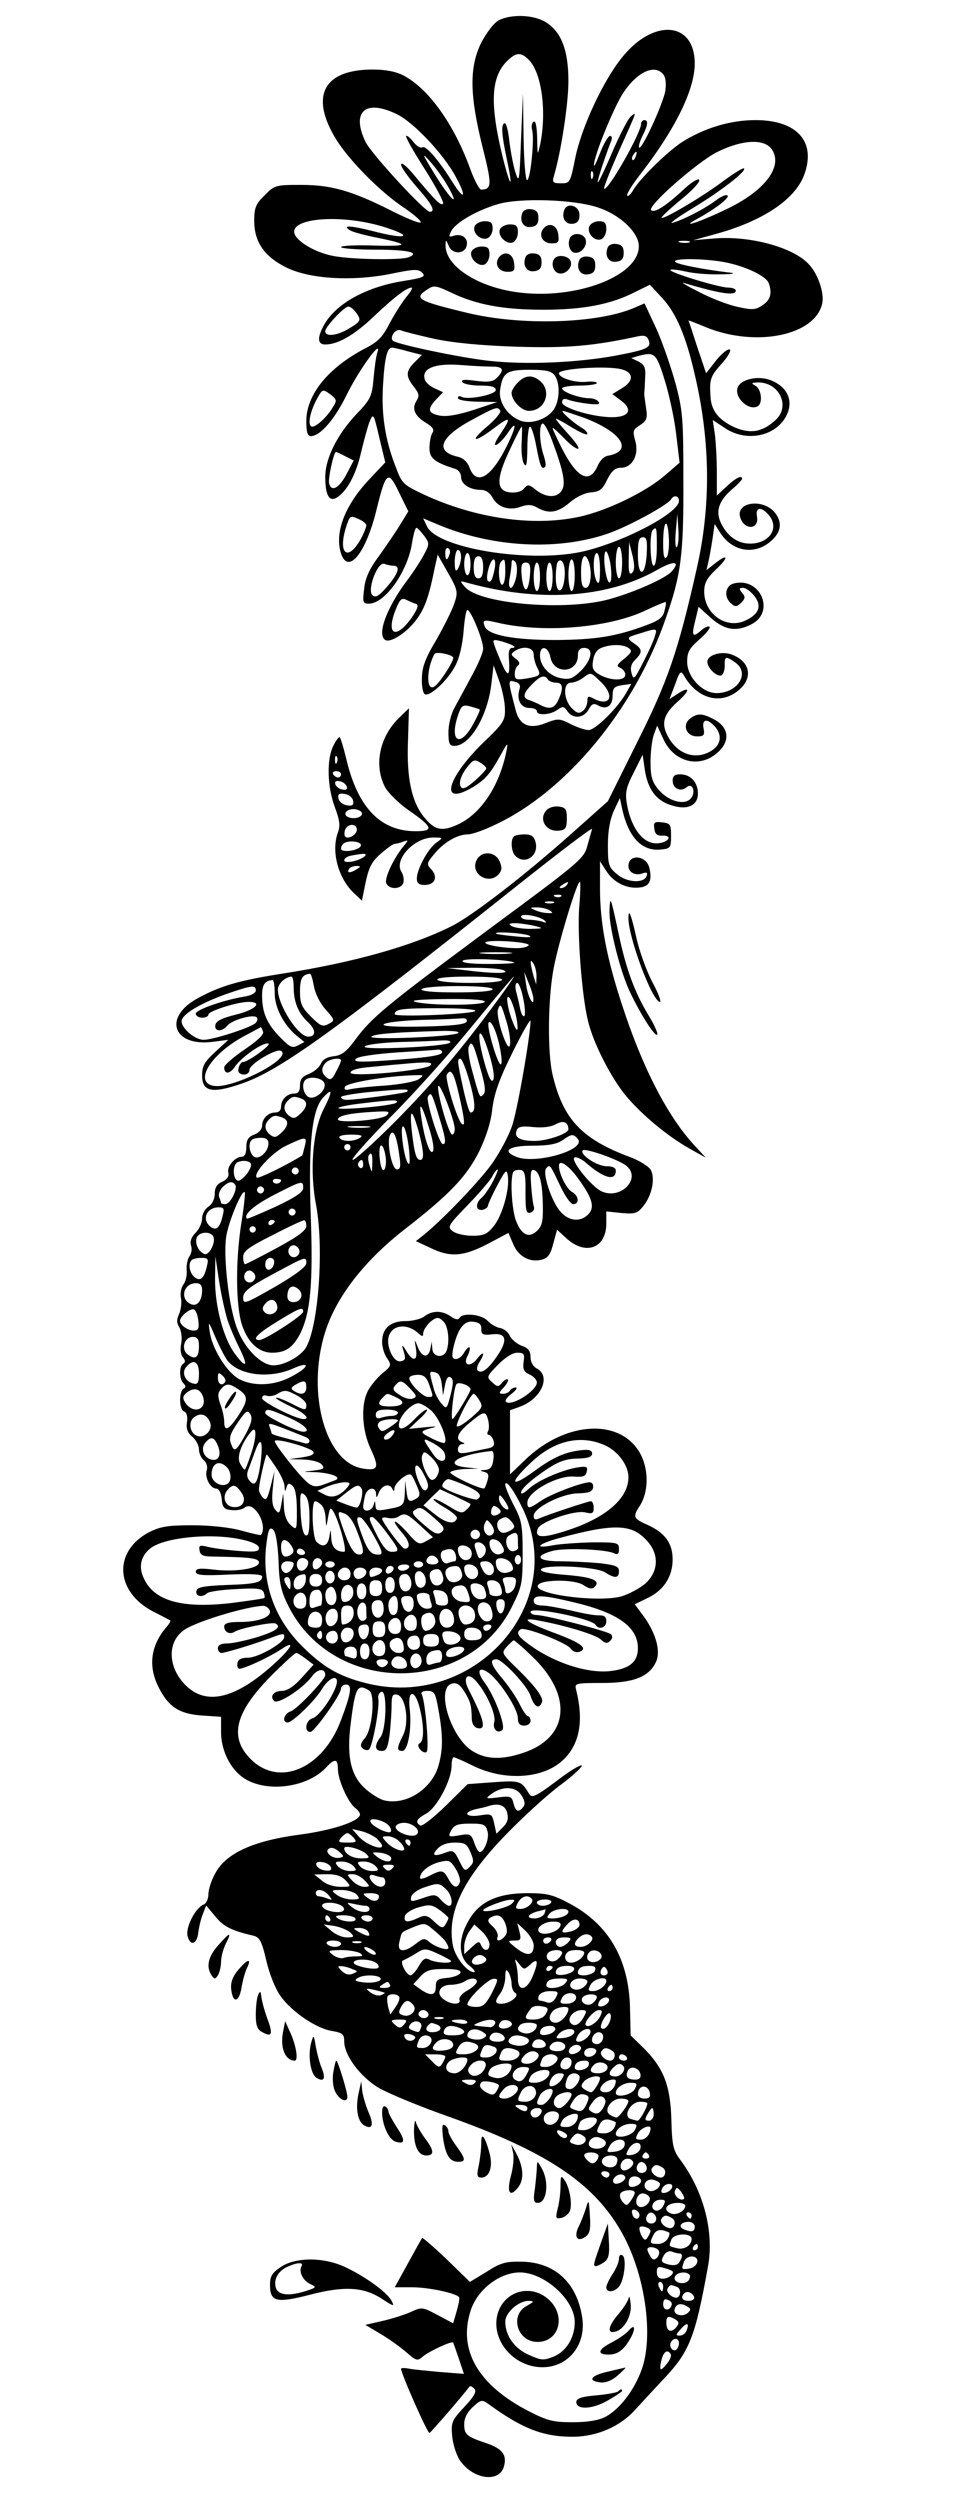 <?xml version="1.0" standalone="no"?>
<!DOCTYPE svg PUBLIC "-//W3C//DTD SVG 20010904//EN"
 "http://www.w3.org/TR/2001/REC-SVG-20010904/DTD/svg10.dtd">
<svg version="1.0" xmlns="http://www.w3.org/2000/svg"
 width="304pt" height="791pt" viewBox="0 0 304 791"
 preserveAspectRatio="xMidYMid meet">

<g transform="translate(0,791) scale(0.1,-0.1)"
fill="#000000" stroke="none">
<path d="M1578 7845 c-15 -9 -38 -39 -55 -72 -37 -77 -36 -164 5 -328 30 -119
30 -134 -4 -135 -6 0 -21 28 -34 63 -51 142 -132 256 -212 298 -25 13 -58 19
-98 19 -154 0 -199 -82 -118 -217 41 -68 142 -171 220 -222 32 -22 54 -42 50
-45 -5 -3 -47 14 -94 38 -125 63 -190 81 -285 81 -80 0 -84 -1 -115 -33 -28
-27 -33 -40 -33 -80 0 -68 32 -114 103 -149 74 -36 209 -44 332 -19 72 15 85
15 97 3 12 -12 4 -16 -59 -26 -121 -19 -218 -74 -254 -143 -20 -38 -18 -58 6
-58 40 0 92 30 153 88 64 61 105 92 120 92 5 0 -2 -13 -15 -28 -13 -16 -37
-53 -53 -83 -23 -45 -38 -61 -80 -82 -116 -61 -185 -146 -185 -229 0 -35 4
-48 14 -48 30 0 76 53 115 133 38 77 112 179 96 132 -4 -11 -9 -48 -12 -82 -5
-57 -9 -66 -54 -113 -62 -66 -99 -141 -99 -199 0 -59 13 -80 37 -65 32 20 60
72 76 141 9 38 21 82 27 98 12 29 13 28 31 -49 l19 -79 -49 -52 c-77 -81 -110
-165 -93 -230 21 -77 78 -12 113 127 31 127 38 133 73 59 l29 -59 -27 -44
c-14 -23 -45 -68 -67 -99 -30 -40 -43 -70 -46 -103 -5 -41 -4 -46 15 -46 51 0
123 101 137 193 4 26 10 47 14 47 3 0 14 -12 24 -25 17 -23 17 -27 1 -57 -9
-18 -34 -57 -56 -86 -64 -86 -95 -170 -68 -187 17 -10 69 24 99 65 27 37 39
71 58 165 l9 40 33 -58 c30 -53 32 -60 20 -95 -6 -20 -32 -72 -57 -116 -36
-60 -46 -88 -46 -124 -1 -25 4 -47 10 -49 18 -6 73 46 96 91 13 24 23 68 26
109 3 37 8 67 12 67 11 0 50 -95 50 -122 0 -13 -17 -52 -37 -88 -19 -36 -44
-81 -54 -100 -11 -19 -19 -54 -19 -77 0 -35 3 -43 19 -43 49 0 105 94 117 196
l7 59 18 -50 c10 -28 18 -68 18 -89 1 -35 -5 -45 -68 -105 -120 -117 -140
-206 -31 -140 38 24 53 41 87 103 21 38 22 38 17 11 -22 -112 -82 -202 -157
-235 -47 -21 -70 -17 -102 22 -41 48 -58 126 -53 244 l3 103 -28 -27 c-65 -61
-84 -152 -48 -222 10 -19 45 -53 77 -75 75 -52 79 -65 20 -65 -112 0 -184 76
-220 231 -8 33 -17 63 -20 66 -2 3 -12 -9 -20 -26 -22 -42 -20 -129 4 -194 16
-43 18 -60 10 -81 -22 -60 1 -146 52 -193 l24 -23 12 59 c10 47 20 66 48 90
19 17 39 31 44 31 4 0 17 3 27 7 17 6 17 5 2 -13 -31 -37 -62 -102 -56 -118 8
-21 46 -21 54 0 3 9 1 25 -6 36 -24 38 40 107 99 108 34 0 34 0 12 -16 -26
-18 -62 -84 -62 -114 0 -15 7 -20 25 -20 32 0 43 25 21 49 -16 17 -15 20 10
50 31 37 73 61 106 61 13 0 52 14 87 31 224 105 439 364 538 649 50 141 58
204 57 440 0 199 -2 222 -26 311 -15 53 -42 131 -61 172 l-36 77 -35 -15
c-117 -49 -356 -56 -526 -15 -158 38 -171 46 -127 74 20 14 27 13 74 -9 80
-39 166 -55 293 -55 128 0 214 17 289 55 l49 24 40 -43 c43 -47 74 -118 102
-241 50 -212 52 -418 5 -620 -58 -257 -91 -352 -188 -545 l-92 -185 -110 -98
c-150 -134 -317 -263 -384 -297 -128 -64 -311 -115 -533 -150 -141 -22 -199
-39 -271 -78 -113 -61 -79 -156 50 -138 l46 6 -41 -38 c-35 -32 -42 -45 -42
-75 0 -51 31 -58 124 -26 121 41 287 160 898 646 119 94 215 167 213 160 -2
-7 -9 -31 -15 -53 -10 -40 -24 -52 -313 -265 -326 -242 -369 -277 -423 -350
-27 -37 -42 -48 -67 -51 -21 -2 -35 -10 -41 -24 -5 -11 -22 -26 -38 -32 -21
-8 -28 -17 -28 -36 0 -18 -5 -26 -18 -26 -23 0 -42 -19 -42 -42 0 -11 -7 -18
-18 -18 -23 0 -42 -19 -42 -42 0 -11 -11 -23 -25 -28 -19 -7 -25 -17 -25 -40
0 -19 -5 -30 -14 -30 -22 0 -48 -31 -43 -50 3 -12 -4 -22 -19 -29 -17 -7 -24
-19 -24 -38 0 -17 -8 -33 -20 -41 -11 -7 -20 -23 -20 -37 0 -14 -9 -34 -21
-46 -13 -13 -18 -27 -14 -40 4 -11 1 -26 -5 -34 -6 -8 -10 -27 -9 -43 2 -16
-3 -37 -10 -46 -7 -9 -11 -28 -8 -43 3 -15 0 -37 -6 -51 -8 -17 -8 -28 1 -42
6 -11 9 -33 6 -50 -4 -17 -2 -36 5 -44 8 -10 9 -16 1 -21 -13 -8 -13 -48 1
-62 8 -8 8 -13 0 -17 -15 -10 -14 -66 2 -72 8 -3 12 -16 9 -34 -3 -20 2 -34
17 -46 12 -10 21 -28 21 -40 0 -12 7 -27 15 -34 9 -7 13 -21 10 -31 -8 -23 11
-59 30 -59 8 0 15 -13 17 -32 2 -28 8 -34 31 -36 16 -2 35 2 42 8 29 24 75
-57 51 -87 -1 -1 -29 5 -61 14 -35 10 -99 17 -155 17 -79 0 -102 -4 -138 -22
-114 -60 -108 -188 13 -251 28 -14 52 -27 54 -28 2 -2 -3 -11 -11 -20 -51 -59
-60 -125 -25 -193 31 -61 65 -83 137 -88 l60 -4 0 -48 c0 -64 35 -128 84 -153
75 -39 195 -19 250 42 26 28 36 26 36 -6 0 -34 31 -103 53 -122 10 -7 17 -17
17 -22 0 -21 -86 -50 -192 -64 -144 -19 -231 -58 -265 -120 -13 -22 -23 -53
-23 -68 0 -15 -7 -30 -15 -33 -26 -10 -58 -72 -51 -100 9 -33 30 -26 34 12 2
16 8 42 14 57 l11 28 29 -35 c26 -32 53 -45 118 -60 22 -5 28 -15 43 -78 9
-41 29 -91 45 -113 35 -50 113 -103 163 -111 34 -6 39 -10 39 -33 0 -44 51
-113 111 -148 30 -17 126 -57 214 -88 312 -111 461 -209 550 -362 77 -131 107
-334 66 -443 -24 -65 -70 -124 -114 -147 -21 -11 -56 -17 -103 -17 -61 0 -79
4 -138 34 -162 83 -227 195 -185 321 22 66 92 119 156 119 78 -1 173 -87 173
-157 0 -49 -26 -92 -66 -109 -32 -13 -39 -13 -79 5 -46 20 -75 61 -75 105 0
29 42 66 74 66 19 -1 18 -2 -6 -16 -55 -29 -30 -114 34 -114 67 0 91 79 39
131 -52 51 -133 36 -161 -30 -34 -84 40 -181 138 -181 81 0 138 70 126 155
-16 112 -87 178 -194 179 -48 1 -66 -4 -109 -32 l-53 -32 -74 72 c-41 39 -76
69 -77 67 -2 -2 -22 -38 -45 -80 l-42 -76 55 0 c52 0 142 -19 149 -32 2 -3 -2
-23 -8 -44 l-11 -38 -49 26 c-49 26 -50 26 -87 9 -21 -9 -62 -22 -90 -28 l-52
-12 47 -28 c26 -15 62 -41 82 -58 32 -28 36 -29 52 -15 18 16 92 51 97 45 1
-2 9 -25 18 -51 l16 -48 -77 6 c-42 4 -87 8 -99 11 -13 2 -23 2 -23 -1 0 -15
84 -205 90 -203 5 2 101 113 127 147 2 3 8 0 15 -7 8 -8 1 -23 -32 -58 -40
-43 -42 -49 -38 -94 3 -26 14 -61 26 -77 42 -59 125 -69 138 -16 10 36 -6 56
-57 73 -62 21 -69 27 -69 60 0 19 10 38 27 54 25 23 29 24 48 11 106 -78 174
-105 267 -105 78 0 151 32 199 85 19 21 58 63 87 94 86 90 103 134 144 360 20
110 -14 239 -89 339 -21 28 -25 45 -27 125 -3 108 -24 163 -88 227 l-41 40 -2
88 c-4 154 -68 264 -193 330 -51 27 -70 32 -131 32 -94 0 -152 -26 -186 -85
-35 -58 -34 -117 1 -144 15 -12 21 -21 15 -21 -22 0 -60 48 -67 85 -19 102 31
208 164 346 53 55 131 127 174 159 43 32 74 61 70 64 -5 3 -42 -20 -82 -51
-66 -49 -76 -53 -85 -38 -24 40 -28 42 -112 36 l-82 -6 -70 -69 c-39 -38 -74
-65 -80 -62 -17 11 -13 20 19 38 34 19 80 106 80 151 0 15 3 27 7 27 3 0 31
-12 61 -27 102 -50 226 -41 288 21 50 50 63 122 38 221 -5 19 0 20 83 20 98 0
148 19 170 66 16 33 1 90 -38 144 l-29 39 41 20 c51 24 79 68 79 122 0 51 -24
84 -79 109 -45 20 -48 25 -26 59 28 42 30 109 6 160 -59 120 -238 113 -369
-14 l-47 -45 0 101 0 102 31 11 c68 25 100 96 54 121 -12 6 -20 21 -20 36 0
19 -7 29 -28 36 -16 6 -33 21 -38 32 -5 12 -19 22 -30 24 -12 2 -30 12 -40 23
-18 20 -78 27 -89 9 -4 -7 -14 -5 -28 5 -27 19 -58 19 -83 0 -10 -8 -37 -15
-60 -15 -48 0 -74 -23 -74 -66 0 -16 7 -40 16 -52 14 -21 14 -24 -16 -48 -17
-15 -37 -39 -45 -55 -23 -44 -19 -126 10 -186 27 -58 22 -68 -29 -59 -121 23
-179 255 -111 447 38 106 125 215 246 309 143 111 196 167 236 246 23 48 38
95 42 136 6 47 21 92 64 178 31 63 57 108 57 100 0 -44 -42 -287 -59 -334 -10
-29 -37 -80 -59 -112 -36 -54 -162 -185 -221 -232 l-24 -19 45 -21 c63 -31
105 -28 182 12 l66 35 15 -35 c16 -39 52 -59 89 -50 21 5 29 16 38 51 l12 44
33 -30 c60 -52 123 -27 123 50 l0 38 48 -5 c44 -4 51 -1 70 23 27 34 37 86 23
113 -6 11 -36 30 -66 41 -153 57 -212 120 -245 260 -17 70 -15 247 4 341 15
79 73 270 82 270 3 0 2 -37 -2 -82 -6 -85 8 -277 28 -358 16 -69 72 -179 120
-237 51 -61 133 -129 203 -168 l50 -28 -36 39 c-85 92 -164 245 -228 441 -50
151 -71 262 -71 372 l0 86 20 -31 c24 -37 65 -57 106 -52 31 3 40 23 30 63
-10 39 -66 44 -66 5 0 -21 23 -32 46 -23 12 4 15 2 12 -8 -8 -25 -63 -22 -94
5 -27 22 -29 30 -29 93 0 45 7 81 19 108 l19 40 8 -38 c20 -87 62 -131 121
-125 31 3 33 5 33 43 0 36 -2 40 -28 43 -25 3 -28 0 -25 -20 2 -17 9 -23 26
-22 32 1 21 -20 -12 -24 -47 -6 -87 45 -101 125 -6 36 -2 52 22 99 l28 56 7
-48 c9 -60 35 -96 81 -111 52 -18 87 -3 87 36 0 36 -23 61 -56 61 -17 0 -24
-5 -24 -20 0 -25 25 -37 44 -21 20 17 31 -18 12 -37 -21 -21 -71 -6 -101 30
-20 24 -25 40 -25 88 0 32 5 71 11 87 l10 27 19 -41 c32 -73 112 -95 169 -47
45 37 41 83 -10 109 -35 18 -50 19 -73 2 -27 -20 -13 -57 21 -57 22 0 25 4 21
25 -6 30 11 33 35 7 24 -26 21 -57 -8 -76 -50 -33 -110 -14 -141 46 -21 40
-12 69 32 108 40 35 40 51 0 25 l-26 -17 18 47 c14 40 18 44 27 29 42 -75 117
-96 174 -48 47 39 37 91 -22 113 -32 12 -77 -1 -77 -23 0 -19 29 -48 44 -43 6
2 11 16 11 30 -1 31 3 32 33 11 48 -33 9 -97 -59 -97 -45 0 -93 51 -93 99 0
31 7 43 39 71 21 18 35 36 32 40 -4 3 -16 -2 -27 -12 -27 -24 -31 -17 -18 33
l10 42 39 -35 c44 -39 81 -45 129 -20 76 39 28 150 -56 129 -28 -7 -33 -44 -8
-64 12 -11 18 -10 31 3 13 13 14 19 3 31 -10 13 -10 16 3 16 9 0 25 -12 36
-26 25 -32 14 -59 -32 -79 -60 -25 -127 24 -127 93 0 27 8 42 36 69 42 39 41
54 -1 21 l-28 -22 6 25 c3 13 9 46 13 72 l7 49 18 -28 c38 -59 107 -71 158
-28 35 29 40 61 14 93 -38 45 -124 32 -109 -16 13 -42 61 -39 53 3 -5 29 13
32 36 6 37 -41 5 -92 -58 -92 -38 0 -70 22 -90 61 -20 38 -11 72 31 109 19 16
34 32 34 35 0 13 -20 3 -49 -24 l-31 -29 0 73 c0 40 -3 93 -6 119 l-7 47 38
-25 c63 -43 150 -30 189 28 32 49 15 99 -41 122 -39 17 -97 5 -107 -22 -12
-32 36 -76 64 -59 16 10 11 53 -7 64 -16 9 -14 10 8 11 67 0 102 -75 56 -118
-42 -39 -80 -46 -131 -24 -50 23 -74 53 -76 97 -4 55 0 65 35 104 20 22 31 42
26 45 -5 4 -25 -12 -43 -34 l-32 -41 -28 83 c-15 46 -27 84 -28 84 0 1 26 -9
57 -22 159 -64 346 -25 367 77 6 33 -13 91 -42 122 -49 55 -191 93 -306 82
l-61 -5 73 20 c148 41 248 108 278 185 40 106 -21 175 -154 175 -79 0 -162
-25 -233 -70 -47 -31 -136 -118 -156 -155 -7 -11 -14 -17 -17 -14 -3 3 14 32
39 64 113 145 175 271 175 354 0 134 -132 144 -232 17 -59 -74 -126 -218 -146
-314 -16 -80 -17 -82 -45 -82 -26 0 -29 3 -23 23 23 77 46 230 46 300 0 99
-23 157 -72 187 -39 24 -111 26 -150 5z m99 -127 c39 -43 54 -162 34 -263 -9
-39 -9 -39 -10 18 -1 38 -5 56 -11 52 -6 -4 -8 -15 -5 -26 8 -25 -5 -159 -16
-159 -5 0 -10 62 -11 138 l-2 137 -6 -145 c-5 -135 -6 -142 -18 -105 -7 22
-15 66 -19 98 -3 31 -10 57 -14 57 -13 0 -11 -35 6 -114 21 -98 12 -93 -13 6
-41 168 -38 253 13 304 30 30 46 30 72 2z m423 -43 c8 -9 10 -29 7 -52 -7 -41
-75 -189 -83 -180 -3 3 2 19 10 36 18 35 20 51 6 51 -5 0 -10 -6 -10 -12 0
-29 -106 -215 -117 -205 -2 3 17 51 42 108 65 145 62 136 43 121 -9 -7 -35
-58 -59 -113 -23 -54 -44 -98 -46 -96 -3 3 23 81 42 130 4 9 3 17 -3 17 -6 0
-20 -24 -31 -52 -11 -29 -20 -48 -20 -41 -2 25 60 177 90 225 44 69 101 97
129 63z m-844 -126 c53 -25 149 -127 187 -198 35 -64 29 -79 -9 -19 -45 72
-85 118 -96 112 -6 -4 -19 4 -29 17 -10 13 -20 21 -23 19 -3 -3 24 -50 59
-105 35 -55 61 -104 58 -109 -6 -9 -24 8 -95 94 -22 26 -38 38 -38 29 0 -8 23
-40 50 -71 47 -53 61 -78 41 -78 -16 0 -187 185 -204 222 -45 95 0 135 99 87z
m1189 -113 c35 -54 -25 -132 -147 -189 -81 -39 -147 -61 -93 -31 59 32 105 67
99 75 -3 5 -20 -2 -37 -15 -36 -27 -100 -60 -137 -71 -14 -4 15 17 63 46 91
55 172 118 163 126 -3 3 -33 -16 -67 -41 -64 -48 -187 -121 -194 -115 -2 2 26
28 61 57 36 29 62 57 58 63 -3 6 -27 -9 -53 -34 -53 -49 -89 -72 -99 -62 -13
13 147 153 209 184 81 40 151 43 174 7z m-1027 -115 c41 -72 9 -44 -41 37 -41
67 -43 72 -15 41 18 -20 43 -55 56 -78z m595 94 c-3 -9 -8 -14 -10 -11 -3 3
-2 9 2 15 9 16 15 13 8 -4z m-136 -67 c-3 -8 -6 -5 -6 6 -1 11 2 17 5 13 3 -3
4 -12 1 -19z m12 -93 c72 -22 134 -80 134 -124 0 -100 -220 -177 -408 -142
-118 22 -206 85 -204 146 0 18 1 18 10 -3 11 -28 52 -27 57 2 5 23 -16 38 -41
30 -16 -5 -17 -3 -8 15 15 28 84 67 151 86 69 19 233 14 309 -10z m-664 -66
c89 -29 57 -37 -45 -10 -72 18 -99 19 -71 2 8 -5 41 -14 75 -21 115 -23 116
-30 4 -27 -60 2 -108 0 -108 -5 0 -4 49 -8 109 -8 102 0 143 -9 105 -24 -26
-10 -189 -7 -243 5 -57 12 -114 47 -119 72 -10 50 161 60 293 16z m958 -46
c-7 -2 -21 -2 -30 0 -10 3 -4 5 12 5 17 0 24 -2 18 -5z m119 -64 c65 -14 123
-43 132 -64 12 -32 6 -55 -20 -71 -22 -15 -32 -15 -78 -5 -29 6 -84 27 -122
47 -38 19 -60 32 -49 29 113 -34 165 -42 165 -25 0 6 -11 10 -24 10 -29 0
-190 49 -183 56 2 3 24 0 48 -5 24 -6 73 -10 109 -9 36 0 52 3 35 5 -85 10
-162 25 -175 33 -22 14 96 13 162 -1z m-1176 -156 c19 -26 18 -29 -20 -52 -37
-23 -76 -28 -76 -9 0 14 60 78 73 78 6 0 16 -8 23 -17z m249 -85 c61 -13 146
-21 260 -25 161 -5 243 2 386 33 19 4 28 1 33 -12 9 -24 -4 -30 -103 -49 -125
-23 -290 -30 -408 -16 -94 11 -287 52 -299 63 -11 12 9 39 25 33 9 -4 57 -16
106 -27z m-82 -40 l43 -11 -23 -23 c-28 -28 -29 -44 -3 -77 17 -22 19 -29 9
-45 -16 -25 -6 -48 30 -70 22 -13 27 -22 20 -32 -5 -8 -9 -30 -9 -48 0 -32 16
-45 83 -66 9 -3 17 -14 17 -25 0 -23 28 -41 63 -41 15 0 28 -9 37 -25 16 -30
53 -42 90 -28 20 7 34 7 51 -3 37 -21 65 -16 102 15 19 17 47 31 67 33 29 2
38 9 53 41 14 27 25 37 43 37 36 0 58 40 46 84 -9 32 -8 37 15 51 21 14 24 22
19 53 -3 21 -6 42 -6 47 1 6 2 28 3 50 2 32 -2 41 -21 51 l-23 11 23 7 c51 13
56 9 82 -74 14 -44 31 -121 37 -172 l11 -92 -44 -38 c-61 -54 -189 -116 -278
-134 -144 -30 -324 -4 -485 70 -68 32 -72 35 -92 89 -34 86 -46 169 -40 260 5
85 13 117 28 117 5 0 28 -5 52 -12z m265 -48 c36 0 40 -10 16 -35 -13 -13 -27
-15 -67 -10 -35 5 -48 4 -43 -4 4 -6 29 -11 57 -11 35 0 49 -4 49 -14 0 -15
-91 -33 -110 -21 -5 3 -10 1 -10 -4 0 -7 26 -11 63 -12 l62 -1 -75 -25 c-50
-16 -86 -22 -107 -18 -38 7 -41 20 -12 51 l22 23 -26 12 c-14 6 -28 18 -31 26
-14 36 29 55 114 48 36 -3 80 -5 98 -5z m412 -9 c37 -10 37 -37 0 -59 l-31
-19 27 -20 c39 -29 27 -53 -28 -53 -60 0 -158 29 -158 47 0 10 6 13 17 9 9 -4
37 -10 62 -13 32 -4 42 -3 37 5 -4 7 -17 12 -30 12 -31 0 -86 20 -86 31 0 5
25 9 55 9 30 0 55 4 55 8 0 4 -15 6 -32 4 -36 -4 -88 12 -88 27 0 15 155 25
200 12z m-214 -18 c18 -24 17 -79 -2 -108 -20 -31 -73 -49 -106 -36 -42 16
-71 61 -64 99 8 54 21 62 94 62 50 0 68 -4 78 -17z m-703 -103 c-17 -29 -51
-60 -64 -60 -15 0 -10 39 11 81 21 39 21 39 45 22 22 -17 23 -20 8 -43z m531
-9 c4 -5 -15 -28 -41 -50 -59 -50 -42 -54 21 -6 53 40 57 36 20 -19 -15 -22
-21 -37 -13 -34 8 3 24 19 37 38 30 45 28 21 -4 -43 -49 -98 -95 -125 -117
-67 -7 19 -20 31 -38 35 -74 17 -55 63 48 118 74 40 79 41 87 28z m263 -22
c121 -45 161 -106 78 -121 -11 -1 -25 -15 -32 -31 -26 -60 -65 -41 -114 55
-16 32 -29 60 -29 63 0 4 15 -10 34 -29 18 -20 39 -36 46 -36 7 0 -6 20 -29
45 -22 24 -41 47 -41 50 0 2 21 -9 47 -25 26 -16 49 -27 52 -24 3 4 -3 11 -13
18 -28 16 -72 55 -64 56 4 0 33 -10 65 -21z m-99 -72 c35 -94 44 -135 32 -157
-14 -26 -50 -26 -83 0 -22 18 -26 18 -38 4 -7 -9 -24 -14 -43 -12 -45 4 -46
42 -2 134 19 41 36 74 38 74 2 0 1 -22 0 -49 -2 -27 1 -58 7 -68 8 -14 10 -3
11 50 0 37 4 67 8 67 5 0 14 -28 20 -61 12 -63 17 -77 28 -66 4 3 1 20 -5 38
-13 39 -15 99 -2 99 5 0 18 -24 29 -53z m-654 -51 l26 -13 -23 -44 c-24 -45
-49 -57 -55 -27 -3 16 15 98 22 98 2 0 15 -6 30 -14z m1056 -141 c0 -39 -181
-133 -309 -161 -170 -36 -458 12 -489 81 l-12 25 38 -16 c172 -75 381 -88 542
-34 64 21 193 91 205 110 9 15 25 12 25 -5z m-990 -77 c0 -5 -6 -21 -14 -37
-46 -87 -81 -51 -45 46 7 20 11 22 34 11 14 -6 25 -15 25 -20z m983 -69 c-4
-4 -6 18 -3 49 l5 57 3 -49 c2 -27 0 -52 -5 -57z m-32 -32 c-8 -8 -11 5 -11
44 0 72 14 86 18 18 2 -28 -2 -57 -7 -62z m-31 33 c0 -33 -4 -60 -10 -60 -11
0 -14 103 -3 113 12 12 13 8 13 -53z m-32 -22 c-4 -74 -28 -77 -28 -4 0 44 3
56 16 56 12 0 14 -10 12 -52z m-46 -60 c-9 -9 -12 1 -11 43 l1 54 11 -43 c7
-31 7 -46 -1 -54z m-579 57 c-7 -21 -13 -19 -13 6 0 11 4 18 10 14 5 -3 7 -12
3 -20z m547 -25 c0 -27 -4 -50 -10 -50 -5 0 -10 23 -10 50 0 28 5 50 10 50 6
0 10 -22 10 -50z m-510 18 c0 -13 -5 -30 -10 -38 -7 -11 -10 -5 -10 23 0 20 5
37 10 37 6 0 10 -10 10 -22z m472 -80 c-11 -11 -25 79 -15 96 4 6 11 -11 16
-38 4 -28 4 -53 -1 -58z m-442 57 c0 -19 -4 -35 -10 -35 -5 0 -10 16 -10 35 0
19 5 35 10 35 6 0 10 -16 10 -35z m410 -17 c0 -38 -3 -49 -10 -38 -13 20 -13
90 0 90 6 0 10 -24 10 -52z m-370 7 c0 -24 -5 -35 -15 -35 -10 0 -15 11 -15
35 0 24 5 35 15 35 10 0 15 -11 15 -35z m334 19 c12 -32 7 -84 -9 -84 -11 0
-15 12 -15 50 0 49 12 66 24 34z m-298 -26 c-7 -34 -13 -44 -21 -36 -9 8 7 68
18 68 5 0 7 -13 3 -32z m34 -8 c0 -22 -4 -40 -10 -40 -11 0 -14 63 -3 73 11
12 13 8 13 -33z m35 -14 c-4 -20 -12 -36 -17 -36 -6 0 -8 13 -4 31 3 17 6 39
6 47 0 11 3 13 11 5 6 -6 8 -25 4 -47z m153 -1 c-4 -56 -28 -58 -28 -2 0 24 3
47 7 50 13 14 24 -11 21 -48z m32 5 c0 -27 -4 -50 -10 -50 -5 0 -10 23 -10 50
0 28 5 50 10 50 6 0 10 -22 10 -50z m308 13 c-18 -22 -119 -67 -199 -89 -139
-38 -408 -15 -456 38 -18 21 -18 21 7 14 225 -62 439 -49 596 38 57 33 80 32
52 -1z m-882 17 c23 0 16 -24 -20 -66 -27 -31 -37 -36 -47 -27 -17 17 17 107
38 99 8 -3 21 -6 29 -6z m432 -32 c-2 -24 -7 -43 -13 -43 -5 0 -11 19 -13 43
-3 33 0 42 13 42 13 0 16 -9 13 -42z m32 -3 c0 -25 -4 -45 -10 -45 -5 0 -10
20 -10 45 0 25 5 45 10 45 6 0 10 -20 10 -45z m40 0 c0 -25 -4 -45 -10 -45 -5
0 -10 20 -10 45 0 25 5 45 10 45 6 0 10 -20 10 -45z m-432 -86 c9 -3 4 -17
-17 -47 -51 -69 -80 -47 -46 34 12 29 18 33 32 26 10 -5 24 -11 31 -13z m786
-22 c-4 -20 -18 -31 -57 -45 -96 -36 -161 -46 -287 -47 -132 0 -214 15 -225
43 -8 21 -4 22 40 12 143 -34 352 -17 468 38 34 16 63 28 65 27 2 -2 0 -14 -4
-28z m-30 -79 c-3 -13 -20 -50 -37 -83 -28 -55 -31 -58 -37 -35 -5 18 -1 30
12 43 23 23 23 33 -4 51 -25 18 -25 19 22 33 50 16 52 15 44 -9z m-446 -33 c3
-3 0 -5 -7 -5 -7 0 -11 -11 -10 -27 5 -61 -1 -69 -20 -27 -10 23 -22 51 -25
62 -7 19 -5 20 25 12 17 -5 34 -12 37 -15z m362 -5 c13 -9 11 -14 -13 -34 -24
-19 -26 -24 -13 -29 9 -4 16 -13 16 -22 0 -19 -42 -20 -79 -1 -23 13 -27 20
-23 46 3 20 12 35 26 40 29 12 68 12 86 0z m-300 -21 c0 -11 5 -29 11 -41 13
-25 10 -27 -35 -35 -32 -5 -36 -3 -36 15 0 11 5 24 11 27 6 5 4 12 -8 21 -16
12 -16 15 -3 24 27 18 60 12 60 -11z m53 -9 c11 -55 87 -50 87 6 0 17 6 24 20
24 30 0 25 -36 -10 -72 -26 -25 -36 -29 -63 -24 -38 7 -67 39 -67 72 0 34 26
30 33 -6z m-308 0 c5 -7 -42 -81 -59 -92 -27 -18 -26 56 0 103 4 8 53 -1 59
-11z m467 -77 c46 -44 31 -81 -23 -53 -16 9 -19 7 -19 -8 0 -11 -6 -25 -14
-31 -12 -10 -19 -8 -35 8 -27 27 -29 81 -3 81 10 0 27 7 38 15 25 19 24 19 56
-12z m-167 7 c3 -5 15 -10 26 -10 22 0 24 -18 7 -55 -12 -26 -27 -31 -56 -16
-9 5 -25 12 -34 15 -25 7 -22 22 7 51 26 27 40 31 50 15z m-90 -31 c-10 -32 4
-59 31 -59 13 0 24 -4 24 -10 0 -15 43 -12 65 4 17 12 21 12 33 -6 18 -24 53
-20 67 9 9 16 15 19 29 11 26 -15 46 -2 46 31 0 24 5 29 29 33 l30 4 -17 -30
c-27 -47 -97 -116 -118 -116 -11 0 -37 9 -57 19 -35 18 -40 18 -77 4 -54 -22
-86 -8 -98 44 -24 92 -24 92 -2 86 15 -4 19 -11 15 -24z m-126 -64 c2 -2 -8
-23 -21 -47 -42 -76 -76 -54 -47 31 10 29 15 32 38 26 14 -4 28 -8 30 -10z
m-452 -167 c-3 -8 -6 -5 -6 6 -1 11 2 17 5 13 3 -3 4 -12 1 -19z m473 -19 c0
-4 -16 -21 -36 -39 -28 -24 -39 -29 -45 -19 -8 14 3 42 28 71 12 14 19 15 34
5 10 -6 19 -15 19 -18z m-460 -19 c0 -5 -4 -10 -9 -10 -6 0 -13 5 -16 10 -3 6
1 10 9 10 9 0 16 -4 16 -10z m18 -38 c3 -9 -2 -13 -14 -10 -9 1 -19 9 -22 16
-3 9 2 13 14 10 9 -1 19 -9 22 -16z m20 -45 c3 -14 -1 -18 -20 -15 -12 2 -24
11 -26 21 -3 14 1 18 20 15 12 -2 24 -11 26 -21z m27 -37 c8 -13 -20 -24 -41
-16 -20 8 -9 26 16 26 10 0 22 -5 25 -10z m-15 -55 c0 -16 -27 -32 -37 -22 -3
4 -3 13 0 22 8 20 37 20 37 0z m13 -50 c-3 -16 -63 -25 -63 -10 0 8 6 16 13
19 19 8 52 2 50 -9z m12 -34 c-16 -15 -65 -25 -65 -13 0 6 10 13 23 15 41 8
51 7 42 -2z m-25 -41 c-20 -13 -33 -13 -25 0 3 6 14 10 23 10 15 0 15 -2 2
-10z m665 -50 c-3 -5 -12 -10 -18 -10 -7 0 -6 4 3 10 19 12 23 12 15 0z m-18
-36 c-3 -3 -12 -4 -19 -1 -8 3 -5 6 6 6 11 1 17 -2 13 -5z m-24 -21 c-7 -2
-19 -2 -25 0 -7 3 -2 5 12 5 14 0 19 -2 13 -5z m-13 -23 c12 -8 12 -10 -5 -9
-11 0 -29 4 -40 9 -18 8 -18 9 5 9 14 0 32 -4 40 -9z m-15 -33 c7 -7 4 -8 -8
-3 -10 3 -30 6 -43 6 -13 0 -24 4 -24 10 0 12 61 1 75 -13z m-30 -17 c27 -7
26 -8 -15 -9 -25 0 -52 4 -60 9 -11 7 -8 9 15 9 17 -1 44 -5 60 -9z m-20 -30
c13 -6 -2 -7 -40 -3 -33 3 -62 7 -64 9 -9 8 85 2 104 -6z m-1 -31 c-3 -5 -20
-9 -37 -9 -48 0 -110 12 -99 19 16 9 143 0 136 -10z m-61 -26 c-24 -2 -62 -2
-85 0 -24 2 -5 4 42 4 47 0 66 -2 43 -4z m16 -29 c2 -2 -35 -4 -83 -4 -57 0
-85 4 -81 10 6 10 153 4 164 -6z m70 -44 l-1 -25 -8 25 c-4 14 -8 32 -9 40 -1
13 0 13 9 0 5 -8 9 -26 9 -40z m-104 20 c25 -11 -33 -11 -120 0 l-60 7 80 1
c44 0 89 -3 100 -8z m-601 -50 c4 -23 19 -54 37 -74 30 -34 30 -35 9 -46 -18
-10 -26 -6 -55 23 -30 30 -35 42 -35 80 0 41 7 53 31 56 4 1 9 -17 13 -39z
m695 -39 c2 -31 -18 6 -23 44 l-6 40 14 -35 c8 -19 15 -42 15 -49z m-759 35
c0 -47 15 -82 46 -111 25 -23 25 -45 0 -45 -32 0 -96 100 -96 149 0 18 23 40
43 41 4 0 7 -15 7 -34z m660 24 c0 -6 -40 -10 -99 -10 -56 0 -103 4 -106 10
-4 6 32 10 99 10 64 0 106 -4 106 -10z m-16 -67 c-113 -154 -211 -270 -326
-385 -65 -65 -124 -118 -131 -118 -8 0 47 62 122 138 75 75 192 206 260 290
68 83 126 152 128 152 2 0 -22 -35 -53 -77z m-704 23 c0 -45 30 -102 73 -136
l21 -17 -21 -11 c-17 -9 -25 -6 -56 26 -42 43 -57 78 -57 132 0 34 8 47 33 49
4 1 7 -19 7 -43z m787 -16 c6 -28 7 -53 3 -55 -4 -3 -10 8 -13 24 -3 16 -9 40
-13 55 -3 15 -2 26 4 26 5 0 14 -23 19 -50z m-847 26 c0 -8 -15 -16 -35 -19
-67 -11 -155 -42 -155 -54 0 -7 9 -13 20 -13 11 0 20 4 20 10 0 11 92 40 127
40 47 0 22 -25 -39 -40 -44 -11 -64 -20 -66 -33 -4 -21 21 -23 38 -2 15 18 82
37 93 26 4 -4 2 -13 -5 -19 -19 -15 -133 -52 -163 -52 -31 0 -77 43 -69 64 9
22 63 53 141 81 81 28 93 29 93 11z m750 4 c0 -6 -45 -10 -116 -10 -74 0 -113
4 -109 10 4 6 53 10 116 10 66 0 109 -4 109 -10z m79 -120 c0 -17 -7 -7 -20
29 -10 29 -15 59 -12 65 8 13 31 -57 32 -94z m-104 80 c-7 -12 -175 -12 -220
0 -19 5 17 8 98 9 83 1 126 -3 122 -9z m70 -66 c9 -31 13 -64 9 -73 -8 -20
-45 94 -37 115 8 22 10 18 28 -42z m-100 37 c-11 -10 -255 -20 -255 -10 0 16
23 19 139 19 75 0 121 -4 116 -9z m-27 -33 c-3 -9 -42 -14 -139 -16 -88 -2
-130 1 -124 7 6 6 60 12 120 14 61 1 118 4 128 5 11 1 17 -3 15 -10z m108
-100 c4 -24 3 -39 -2 -35 -13 13 -43 120 -37 131 9 13 31 -41 39 -96z m-753
68 c4 -9 -18 -29 -59 -57 -35 -24 -64 -49 -64 -56 0 -23 18 -22 34 2 20 30 90
79 106 73 11 -3 -64 -58 -80 -58 -10 0 -20 -26 -13 -34 12 -11 33 -6 33 9 0
18 85 69 100 60 38 -24 -160 -125 -217 -110 -58 14 -5 99 97 155 30 16 56 30
56 30 1 0 4 -6 7 -14z m617 -5 c-21 -12 -285 -22 -274 -11 9 9 79 14 219 18
42 1 64 -2 55 -7z m112 -148 c-6 -10 -15 8 -29 59 -27 98 -15 123 14 30 14
-45 20 -79 15 -89z m-137 118 c-15 -13 -283 -25 -270 -12 6 6 55 12 110 14 55
1 116 4 135 5 20 1 30 -2 25 -7z m96 -81 c15 -51 18 -75 10 -83 -12 -12 -12
-12 -36 76 -9 32 -14 65 -11 74 9 23 15 14 37 -67z m-121 51 c0 -11 -51 -18
-185 -27 -78 -5 -97 -4 -88 6 6 7 59 15 130 20 65 4 124 8 131 9 6 0 12 -3 12
-8z m-320 -26 c0 -4 -7 -20 -16 -36 -12 -25 -18 -28 -30 -18 -17 14 -18 31 -2
47 12 12 48 17 48 7z m407 -67 c19 -69 20 -98 3 -98 -4 0 -14 34 -23 75 -19
87 -20 95 -9 95 5 0 18 -33 29 -72z m-124 51 c-16 -16 -253 -38 -253 -23 0 8
23 15 63 18 34 3 78 8 97 9 81 8 104 7 93 -4z m90 -91 c19 -82 21 -107 8 -92
-15 16 -53 143 -46 154 13 21 22 7 38 -62z m-126 48 c-10 -8 -58 -17 -110 -21
-51 -3 -100 -9 -111 -12 -12 -3 -17 -1 -14 8 4 13 134 35 223 37 27 1 28 0 12
-12z m-300 -13 c9 -23 -34 -58 -53 -42 -15 12 -19 41 -7 52 13 13 54 7 60 -10z
m413 -145 c0 -10 -4 -18 -8 -18 -11 0 -51 142 -44 154 6 10 52 -110 52 -136z
m-151 118 c-5 -5 -161 -26 -191 -26 -10 0 -18 4 -18 9 0 4 46 12 103 17 99 9
115 9 106 0z m-265 -57 c-34 -68 -44 -195 -23 -302 27 -146 5 -412 -39 -460
-23 -26 -66 -47 -96 -47 -39 0 -92 54 -115 116 -26 67 -44 222 -35 289 6 46
50 152 59 143 2 -2 -2 -44 -10 -93 -19 -117 -19 -258 0 -323 18 -58 53 -92 97
-92 42 0 65 16 88 59 33 66 42 159 34 376 -8 226 4 334 39 372 31 34 31 21 1
-38z m365 -18 c23 -75 25 -91 13 -91 -11 0 -54 138 -47 150 10 16 12 13 34
-59z m-435 53 c22 -8 20 -27 -4 -49 -16 -15 -22 -15 -35 -5 -18 15 -19 32 -3
48 14 14 20 14 42 6z m301 -13 c-11 -10 -193 -26 -183 -16 3 3 37 10 75 14 99
12 118 12 108 2z m104 -81 c12 -38 17 -68 11 -74 -9 -9 -26 40 -36 109 -9 56
2 41 25 -35z m-135 41 c-14 -15 -154 -26 -154 -13 0 12 39 20 110 24 51 3 58
2 44 -11z m102 -52 c16 -62 18 -89 5 -89 -13 0 -19 21 -27 92 -8 74 1 72 22
-3z m-432 45 c22 -8 20 -27 -4 -49 -16 -15 -22 -15 -35 -5 -18 15 -19 32 -3
48 14 14 20 14 42 6z m906 -37 c0 -14 -68 -37 -107 -37 -46 0 -66 11 -57 33 4
12 16 15 52 11 29 -3 56 0 72 9 24 13 39 7 40 -16z m-632 6 c-15 -2 -42 -2
-60 0 -18 2 -6 4 27 4 33 0 48 -2 33 -4z m127 -68 c4 -41 3 -55 -4 -44 -14 22
-26 127 -13 114 6 -5 13 -37 17 -70z m-31 -17 c6 -39 4 -48 -7 -48 -17 0 -34
91 -21 111 10 17 20 -6 28 -63z m-124 52 c-20 -13 -57 -13 -65 0 -4 6 11 10
37 10 31 0 39 -3 28 -10z m690 -4 c27 -34 -132 -80 -193 -57 -50 19 -27 36 49
36 50 0 77 5 95 17 30 21 34 21 49 4z m-980 -14 c0 -28 -33 -55 -48 -40 -13
13 -16 41 -5 51 3 4 17 7 30 7 16 0 23 -6 23 -18z m115 -9 c-4 -16 -7 -28 -8
-29 -50 -31 -140 -75 -144 -70 -13 13 48 79 93 101 64 30 67 30 59 -2z m145
-3 c0 -5 -4 -10 -10 -10 -5 0 -10 5 -10 10 0 6 5 10 10 10 6 0 10 -4 10 -10z
m112 -37 c1 -18 -2 -34 -7 -35 -6 -2 -11 17 -13 42 -4 52 14 45 20 -7z m762
-22 c48 -40 -19 -109 -80 -80 -34 17 -101 102 -84 107 6 2 21 -5 33 -15 58
-51 97 -62 97 -27 0 9 -10 14 -29 14 -30 0 -85 36 -76 50 6 9 115 -29 139 -49z
m-805 7 c-1 -31 -1 -31 -8 -8 -5 14 -6 28 -4 33 9 15 13 6 12 -25z m-384 -3
c0 -19 -33 -57 -44 -50 -15 9 -14 52 2 58 18 8 42 3 42 -8z m355 -1 c0 -8 -5
-12 -10 -9 -6 4 -8 11 -5 16 9 14 15 11 15 -7z m678 -39 c48 -65 56 -94 36
-116 -24 -26 -61 -24 -88 6 -29 31 -60 125 -46 139 12 12 11 13 44 -56 15 -32
33 -58 41 -58 21 0 18 27 -4 39 -17 9 -41 58 -41 82 0 22 28 4 58 -36z m-884
14 c-3 -5 -10 -7 -15 -3 -5 3 -7 10 -3 15 3 5 10 7 15 3 5 -3 7 -10 3 -15z
m617 -27 c-11 -21 -27 -44 -35 -51 -22 -18 -20 -43 2 -39 9 2 17 8 17 13 1 6
14 35 30 65 26 49 30 52 33 30 7 -41 -18 -128 -45 -160 -20 -25 -32 -30 -67
-30 -23 0 -51 6 -62 14 -18 14 -16 18 47 83 36 37 71 78 78 91 6 12 14 22 17
22 2 0 -4 -17 -15 -38z m103 -35 c0 -57 2 -67 15 -64 9 2 14 10 12 18 -3 8 -7
38 -9 68 -3 41 -1 52 9 49 18 -6 27 -41 28 -114 1 -49 -3 -64 -19 -79 -25 -23
-48 -13 -65 30 -15 35 -21 146 -8 159 4 4 14 5 23 4 12 -3 15 -18 14 -71z
m-774 39 c0 -11 -19 -15 -25 -6 -3 5 1 10 9 10 9 0 16 -2 16 -4z m-145 -15 c8
-14 -16 -61 -32 -61 -7 0 -13 2 -13 4 0 2 -3 11 -6 19 -3 8 2 22 11 31 19 18
31 20 40 7z m215 -10 c0 -13 -24 -29 -87 -59 -49 -22 -89 -39 -91 -38 -12 13
23 43 87 76 88 45 91 46 91 21z m-126 -12 c-3 -5 -10 -7 -15 -3 -5 3 -7 10 -3
15 3 5 10 7 15 3 5 -3 7 -10 3 -15z m-129 -76 c-9 -39 -21 -49 -40 -33 -27 23
-10 60 28 60 16 0 18 -5 12 -27z m229 6 c-3 -5 -10 -7 -15 -3 -5 3 -7 10 -3
15 3 5 10 7 15 3 5 -3 7 -10 3 -15z m-64 -23 c0 -3 -4 -8 -10 -11 -5 -3 -10
-1 -10 4 0 6 5 11 10 11 6 0 10 -2 10 -4z m100 -15 c0 -14 -26 -33 -94 -70
-52 -28 -97 -51 -100 -51 -3 0 -6 10 -6 23 0 18 17 31 93 69 50 26 95 47 100
47 4 1 7 -8 7 -18z m-160 -11 c0 -5 -4 -10 -10 -10 -5 0 -10 5 -10 10 0 6 5
10 10 10 6 0 10 -4 10 -10z m-134 -24 c7 -19 -14 -58 -28 -54 -19 7 -32 34
-25 52 8 20 46 21 53 2z m270 -37 c10 -17 -13 -36 -27 -22 -12 12 -4 33 11 33
5 0 12 -5 16 -11z m-291 -56 c-9 -39 -21 -49 -40 -33 -15 13 -20 42 -8 53 3 4
17 7 31 7 21 0 23 -3 17 -27z m65 -168 c7 -22 24 -62 37 -88 30 -60 24 -70
-12 -22 -37 48 -65 153 -64 240 l1 70 12 -80 c7 -44 19 -98 26 -120z m148 178
c-5 -25 -28 -28 -28 -4 0 12 6 21 16 21 9 0 14 -7 12 -17z m102 0 c-1 -12 -35
-37 -100 -75 -95 -54 -100 -56 -100 -34 0 19 17 33 93 74 106 57 107 58 107
35z m-164 -34 c10 -17 -13 -36 -27 -22 -12 12 -4 33 11 33 5 0 12 -5 16 -11z
m-166 -51 c0 -33 -15 -52 -34 -45 -38 15 -26 67 15 67 13 0 19 -7 19 -22z
m307 1 c16 -16 5 -39 -18 -39 -12 0 -19 7 -19 18 0 31 17 41 37 21z m-69 -52
c4 -21 -25 -34 -40 -19 -8 8 -8 16 2 27 16 19 34 15 38 -8z m-250 -45 c3 -26
0 -32 -15 -32 -19 0 -43 18 -43 31 0 14 32 40 44 36 6 -2 12 -18 14 -35z m332
28 c0 -12 -120 -89 -138 -90 -27 0 -6 21 58 60 69 42 80 46 80 30z m450 -39
c11 -22 13 -61 4 -85 -10 -25 -44 -20 -45 7 l-2 22 -4 -22 c-6 -31 -27 -29
-40 5 -11 27 -11 27 -6 -5 7 -41 -10 -43 -32 -5 -9 15 -13 18 -10 7 11 -34 10
-39 -6 -42 -24 -6 -50 54 -36 84 14 32 57 35 90 6 13 -12 17 -13 17 -3 0 18
30 50 46 50 7 0 18 -9 24 -19z m-689 -117 c38 -46 133 -57 207 -24 58 26 51 3
-8 -27 -55 -29 -123 -30 -167 -4 -38 24 -82 96 -89 148 -5 35 -4 34 19 -20 14
-32 31 -64 38 -73z m803 101 c0 -17 5 -20 33 -17 47 6 52 -18 17 -69 -29 -42
-49 -57 -62 -45 -3 4 -1 16 6 26 19 30 14 38 -7 11 -22 -29 -47 -21 -30 10 6
12 8 23 6 26 -3 2 -10 -5 -17 -16 -6 -12 -18 -21 -26 -21 -12 0 -14 7 -9 33
14 62 34 89 63 85 20 -2 27 -9 26 -23z m-894 -54 c0 -36 -11 -45 -35 -27 -23
16 -12 56 16 56 14 0 19 -7 19 -29z m1028 -50 c-3 -23 1 -32 19 -40 13 -6 23
-17 23 -25 0 -27 -82 -78 -98 -61 -4 3 4 15 18 25 14 11 20 20 13 20 -6 0 -15
-4 -18 -10 -3 -5 -13 -10 -22 -10 -14 0 -14 3 2 20 10 11 16 22 13 25 -3 3
-11 -1 -18 -10 -12 -14 -15 -14 -32 2 -18 16 -17 18 19 55 23 23 46 38 61 38
21 0 24 -4 20 -29z m-1028 -37 c0 -28 -4 -35 -16 -32 -27 5 -40 34 -25 52 23
28 41 19 41 -20z m83 -26 c-9 -15 -23 -8 -23 12 0 17 2 19 14 8 8 -7 12 -16 9
-20z m686 -8 l4 -35 6 32 c4 22 10 30 18 25 9 -6 9 -18 0 -55 -12 -46 -13 -47
-29 -28 -9 10 -19 29 -23 42 -17 62 -17 61 2 57 12 -2 19 -14 22 -38z m-40 -1
c14 -40 14 -39 -4 -39 -18 0 -66 51 -58 62 2 5 15 8 28 8 17 0 26 -8 34 -31z
m-389 -9 c0 -21 -16 -26 -39 -11 -11 7 -10 11 5 20 27 15 34 14 34 -9z m330
-5 c20 -21 21 -25 7 -30 -8 -4 -27 1 -41 11 -21 13 -24 19 -15 30 16 19 22 18
49 -11z m190 -1 c0 -9 -52 -94 -57 -94 -7 0 4 97 12 110 6 10 45 -4 45 -16z
m-735 0 c32 -21 31 -35 -1 -84 -30 -45 -44 -51 -44 -18 0 12 -5 36 -12 54 -9
26 -9 36 1 48 17 20 26 20 56 0z m-111 -27 c10 -40 -35 -51 -58 -14 -9 14 -7
21 7 32 24 17 43 10 51 -18z m296 8 c17 -9 30 -22 30 -30 0 -19 -3 -19 -51 6
-23 11 -43 19 -45 16 -2 -2 19 -14 46 -27 45 -21 64 -40 41 -40 -24 0 -131 54
-131 66 0 8 6 11 14 8 8 -3 23 -1 33 5 24 14 29 14 63 -4z m314 -6 c33 -15 24
-29 -20 -29 -36 0 -42 8 -22 28 15 15 12 15 42 1z m264 -10 c12 -19 10 -24
-25 -54 -21 -18 -41 -31 -46 -28 -7 4 43 103 53 103 3 0 11 -9 18 -21z m-155
-30 c24 -18 57 -93 45 -104 -2 -3 -22 4 -43 15 -38 19 -37 22 10 34 11 3 -2 3
-30 0 l-50 -5 33 31 c18 16 28 30 23 30 -5 0 -22 -13 -38 -30 -34 -36 -57 -40
-48 -7 8 25 41 57 60 57 7 0 24 -9 38 -21z m-583 -73 c-32 -58 -38 -63 -48
-35 -8 19 -3 33 21 68 26 38 31 41 40 26 7 -13 3 -28 -13 -59z m134 49 c50
-22 73 -45 46 -45 -20 0 -120 49 -120 59 0 16 11 14 74 -14z m346 15 c0 -5 -9
-10 -19 -10 -11 0 -26 -3 -35 -6 -11 -4 -16 -1 -16 10 0 12 10 16 35 16 19 0
35 -4 35 -10z m-594 -33 c7 -23 -19 -49 -42 -40 -23 8 -29 45 -9 59 21 16 42
8 51 -19z m880 9 c3 -14 3 -30 -1 -35 -3 -6 -2 -11 3 -11 5 0 12 -9 15 -19 4
-16 -1 -21 -24 -25 -16 -3 -42 -9 -59 -12 -23 -4 -30 -2 -30 10 0 9 6 16 13
17 10 0 10 2 0 6 -23 9 -14 30 25 62 45 37 50 38 58 7z m-286 -1 c0 -2 -12
-12 -26 -21 -22 -15 -27 -15 -34 -3 -6 8 -4 16 3 21 13 8 57 11 57 3z m-292
-52 c19 -8 14 -25 -5 -19 -10 3 -37 10 -60 16 -24 6 -43 12 -43 15 0 2 -3 11
-6 20 -6 16 -6 16 114 -32z m-173 -53 c-9 -28 -18 -50 -20 -50 -3 0 -9 9 -15
20 -11 20 4 62 34 99 19 24 20 -13 1 -69z m445 55 c-7 -8 -17 -12 -22 -9 -5 3
-1 12 9 19 22 17 30 11 13 -10z m-549 -32 c11 -30 -1 -49 -26 -40 -22 9 -29
35 -15 52 18 22 29 19 41 -12z m301 -16 c5 -8 -6 -14 -35 -18 l-42 -6 46 -1
c27 -1 52 -8 58 -16 10 -12 6 -15 -26 -19 -38 -4 -38 -4 7 -5 51 -3 85 -17 60
-26 -8 -3 -26 -10 -40 -15 -19 -6 -31 -5 -46 8 -25 20 -104 120 -104 131 0 12
113 -20 122 -33z m415 -3 c12 -31 -14 -36 -34 -7 -37 53 -37 56 -4 38 18 -9
35 -23 38 -31z m515 20 c38 -20 68 -62 68 -98 0 -68 -73 -130 -199 -170 -75
-24 -99 -22 -88 7 8 22 115 59 149 52 24 -6 28 -3 28 14 0 12 -4 21 -9 21 -9
0 -135 -42 -163 -54 -13 -6 -18 -4 -18 8 0 25 88 70 140 71 34 1 46 5 48 18 2
10 -3 17 -11 17 -25 0 -127 -39 -156 -60 -35 -24 -41 -25 -41 -4 0 34 96 87
148 82 29 -2 37 1 40 16 4 16 0 18 -35 12 -51 -10 -123 -42 -150 -68 -13 -12
-23 -17 -23 -11 0 13 35 44 89 79 31 20 57 29 90 29 33 1 46 5 46 16 0 10 -9
13 -30 11 -54 -5 -94 -23 -155 -68 -73 -53 -79 -38 -10 27 75 73 163 92 242
53z m-1096 -46 c-9 -68 -18 -85 -36 -63 -9 11 -10 22 -1 42 6 16 15 41 21 57
16 42 23 25 16 -36z m564 -29 c0 -9 -6 -22 -13 -28 -11 -8 -17 -3 -30 24 -9
19 -14 42 -10 50 5 14 9 13 29 -6 13 -12 24 -30 24 -40z m172 31 c-3 -22 -10
-30 -26 -31 -17 -1 -18 -2 -3 -6 13 -3 16 -10 11 -26 -3 -12 -8 -24 -10 -26
-6 -7 -113 43 -108 51 3 4 24 9 47 10 l42 1 -37 4 c-78 8 -30 40 78 52 6 1 9
-11 6 -29z m-688 -23 c14 -21 27 -48 27 -60 1 -18 2 -18 6 -4 4 14 8 16 19 6
9 -8 14 -33 14 -77 0 -64 0 -65 -20 -47 -13 12 -20 32 -21 59 l-2 41 -6 -34
c-5 -30 -8 -32 -19 -18 -10 11 -12 32 -8 69 l5 53 -12 -48 c-10 -39 -14 -46
-24 -36 -7 7 -13 19 -13 26 0 20 22 115 25 111 2 -2 15 -20 29 -41z m-156 1
c15 -15 16 -45 2 -53 -19 -12 -50 6 -50 29 0 36 24 48 48 24z m633 -71 c-7 -7
-15 0 -26 27 -21 51 -7 69 17 21 14 -26 17 -40 9 -48z m-31 12 c11 -26 11 -32
-1 -40 -23 -14 -28 -11 -32 24 l-4 32 -1 -37 c-2 -42 -4 -44 -55 -53 -32 -6
-37 -5 -38 11 -1 17 -2 17 -6 2 -5 -20 -33 -25 -33 -5 0 6 3 22 6 35 7 26 34
30 35 5 0 -14 2 -13 9 5 10 24 35 30 43 10 4 -8 6 -7 6 3 1 17 41 50 52 43 4
-2 12 -18 19 -35z m154 1 c44 -19 56 -33 37 -44 -8 -5 -98 27 -109 39 -6 6 8
25 18 25 4 0 29 -9 54 -20z m-374 -6 c-24 -28 -48 -36 -72 -23 l-23 12 30 13
c17 7 41 13 54 14 20 0 22 -2 11 -16z m557 -71 c142 -304 -161 -636 -500 -548
-86 22 -135 51 -203 119 -89 90 -128 207 -109 331 5 37 9 44 20 35 8 -7 14
-41 17 -98 2 -72 8 -97 32 -145 143 -282 569 -282 708 1 31 62 33 74 33 167 0
90 -3 105 -28 152 -15 29 -27 58 -27 65 1 20 29 -20 57 -79z m-893 55 c19 -26
4 -51 -28 -46 -24 4 -33 33 -16 53 17 20 26 19 44 -7z m381 12 c7 -12 -5 -60
-15 -60 -5 0 -21 5 -37 11 l-28 11 30 24 c33 26 41 29 50 14z m344 -48 c3 -1
-2 -10 -11 -18 -14 -14 -19 -13 -58 11 -23 14 -44 24 -47 22 -2 -3 14 -15 37
-28 22 -13 39 -28 37 -33 -7 -21 -34 -16 -69 12 l-37 29 26 26 26 25 46 -21
c25 -12 48 -23 50 -25z m-509 -44 c0 -43 -3 -59 -12 -56 -8 3 -14 29 -16 73
-3 61 -1 67 13 55 10 -9 15 -30 15 -72z m630 29 c0 -5 -7 -4 -15 3 -8 7 -15
20 -15 29 1 13 3 13 15 -3 8 -11 15 -24 15 -29z m-592 11 c7 -7 13 -26 13 -42
2 -31 2 -31 8 4 6 32 7 33 18 15 18 -32 43 -125 33 -125 -26 0 -40 15 -41 44
-2 30 -2 30 -6 4 -5 -30 -21 -36 -41 -16 -13 13 -17 128 -4 128 4 0 13 -5 20
-12z m560 -29 c-17 -10 -28 -2 -21 17 4 11 8 12 20 3 11 -10 11 -14 1 -20z
m-203 -12 c32 -28 35 -34 23 -45 -12 -9 -23 -5 -57 25 -32 27 -39 38 -29 44
19 13 21 12 63 -24z m-244 -43 c24 -61 24 -76 2 -72 -12 2 -26 25 -40 63 -27
75 -27 76 -2 66 13 -4 29 -26 40 -57z m200 19 l40 -37 -23 -13 c-21 -12 -26
-9 -60 30 -42 46 -53 42 -13 -5 23 -27 26 -48 6 -48 -8 0 -71 84 -71 95 0 4 9
5 19 2 10 -2 25 -1 32 4 21 13 26 12 70 -28z m-149 -29 c33 -59 34 -66 7 -62
-15 2 -27 18 -40 53 -22 59 -23 68 -6 63 6 -3 24 -27 39 -54z m42 7 c42 -56
43 -61 16 -61 -14 0 -27 15 -45 50 -28 55 -29 60 -16 60 5 0 25 -22 45 -49z
m397 33 c10 -13 10 -17 -2 -25 -8 -5 -19 -9 -25 -9 -18 0 -27 32 -12 42 18 11
24 10 39 -8z m-61 -38 c-15 -15 -34 9 -26 31 7 17 8 17 22 -1 9 -13 11 -23 4
-30z m483 -15 c45 -44 45 -101 0 -142 -18 -15 -52 -33 -75 -40 -74 -20 -275 6
-265 34 6 20 115 21 144 2 18 -12 28 -14 36 -6 20 20 -7 31 -92 38 -53 4 -80
10 -78 17 6 17 174 10 203 -9 31 -20 44 -19 44 4 0 15 -11 19 -61 25 -34 3
-91 6 -126 6 -71 0 -83 17 -23 33 38 10 166 5 193 -7 13 -6 17 -4 17 13 0 20
-5 21 -82 21 -46 -1 -102 -5 -125 -9 -66 -13 -51 4 20 23 167 45 224 44 270
-3z m-523 14 c0 -8 -7 -15 -15 -15 -8 0 -15 7 -15 15 0 8 7 15 15 15 8 0 15
-7 15 -15z m120 -15 c0 -11 0 -23 1 -27 0 -5 -7 -9 -15 -11 -20 -4 -32 38 -15
49 22 14 29 11 29 -11z m-871 -2 c32 -7 51 -17 51 -26 0 -12 -13 -13 -67 -9
-38 3 -81 9 -96 13 -25 6 -28 4 -25 -12 2 -15 12 -19 43 -19 117 -2 145 -5
145 -19 0 -19 -75 -31 -146 -22 -42 5 -54 3 -54 -7 0 -11 21 -13 105 -9 71 3
105 1 105 -6 0 -19 -20 -24 -113 -27 -74 -3 -93 -7 -95 -19 -4 -17 18 -22 34
-7 5 5 46 11 91 13 66 4 83 2 88 -10 3 -8 4 -16 2 -18 -2 -2 -49 -9 -104 -16
-156 -18 -244 6 -277 77 -18 36 -11 70 19 95 43 36 197 51 294 28z m155 -21
c8 -13 7 -20 -4 -27 -20 -12 -30 -3 -30 26 0 28 17 28 34 1z m666 3 c9 -16 8
-22 -6 -27 -16 -6 -34 11 -34 35 0 19 28 14 40 -8z m-53 -6 c3 -8 1 -20 -6
-27 -13 -13 -16 -10 -25 21 -6 16 -3 22 9 22 8 0 18 -7 22 -16z m-44 -13 c3
-12 -1 -22 -11 -26 -16 -6 -32 10 -32 33 0 20 37 14 43 -7z m-528 -1 c3 -5 -1
-10 -9 -10 -9 0 -16 5 -16 10 0 6 4 10 9 10 6 0 13 -4 16 -10z m478 -10 c3
-11 1 -20 -3 -20 -5 0 -15 -3 -23 -6 -17 -6 -31 33 -13 40 23 9 34 5 39 -14z
m-55 -18 c2 -7 -6 -12 -17 -12 -21 0 -27 11 -14 24 9 9 26 2 31 -12z m262 3
c0 -8 -4 -15 -10 -15 -5 0 -10 7 -10 15 0 8 5 15 10 15 6 0 10 -7 10 -15z
m-677 -1 c9 -10 -4 -34 -19 -34 -8 0 -14 9 -14 20 0 19 19 27 33 14z m47 -8
c0 -8 -7 -16 -15 -20 -10 -4 -15 1 -15 14 0 11 7 20 15 20 8 0 15 -6 15 -14z
m600 -5 c8 -16 6 -21 -11 -26 -22 -7 -39 7 -39 33 0 19 38 14 50 -7z m-690 2
c0 -17 -19 -35 -29 -29 -18 12 -12 36 9 36 11 0 20 -3 20 -7z m130 -3 c0 -5
-7 -10 -15 -10 -8 0 -15 5 -15 10 0 6 7 10 15 10 8 0 15 -4 15 -10z m280 0 c0
-5 -7 -10 -15 -10 -8 0 -15 5 -15 10 0 6 7 10 15 10 8 0 15 -4 15 -10z m223
-9 c7 -26 -20 -35 -33 -11 -14 26 -13 30 9 30 10 0 21 -9 24 -19z m-322 -14
c-13 -13 -26 -3 -16 12 3 6 11 8 17 5 6 -4 6 -10 -1 -17z m54 13 c-3 -5 -13
-10 -21 -10 -8 0 -14 5 -14 10 0 6 9 10 21 10 11 0 17 -4 14 -10z m168 -19 c6
-23 -32 -38 -45 -18 -13 20 -9 35 10 40 23 5 29 1 35 -22z m50 10 c3 -12 -1
-22 -11 -26 -16 -6 -32 10 -32 33 0 20 37 14 43 -7z m-403 -11 c0 -13 -7 -20
-20 -20 -19 0 -27 20 -13 33 13 14 33 6 33 -13z m50 6 c0 -15 -24 -28 -34 -19
-13 14 -5 33 14 33 11 0 20 -6 20 -14z m50 5 c0 -5 -7 -12 -16 -15 -22 -9 -24
-8 -24 9 0 8 9 15 20 15 11 0 20 -4 20 -9z m193 -20 c6 -23 -22 -38 -35 -19
-11 19 -10 36 5 41 17 6 24 1 30 -22z m-343 -1 c0 -11 -7 -20 -15 -20 -8 0
-15 9 -15 20 0 11 7 20 15 20 8 0 15 -9 15 -20z m288 -7 c4 -28 -24 -38 -32
-11 -3 12 -3 25 0 30 9 15 29 3 32 -19z m-380 -5 c-4 -29 -38 -38 -38 -10 0
19 11 29 33 31 5 1 7 -9 5 -21z m52 2 c0 -13 -7 -20 -20 -20 -13 0 -20 7 -20
20 0 13 7 20 20 20 13 0 20 -7 20 -20z m282 -4 c6 -32 -28 -44 -36 -13 -6 24
0 37 18 37 8 0 16 -11 18 -24z m-382 -8 c0 -19 -2 -20 -10 -8 -13 19 -13 30 0
30 6 0 10 -10 10 -22z m330 -3 c0 -16 -6 -25 -15 -25 -9 0 -15 9 -15 25 0 16
6 25 15 25 9 0 15 -9 15 -25z m382 0 c-4 -23 -32 -37 -32 -16 0 5 -3 16 -6 25
-5 12 0 16 19 16 20 0 24 -4 19 -25z m-422 -10 c0 -18 -5 -25 -20 -25 -15 0
-20 7 -20 25 0 18 5 25 20 25 15 0 20 -7 20 -25z m374 9 c10 -26 7 -34 -14
-34 -11 0 -20 4 -20 9 0 5 -3 16 -6 25 -4 11 0 16 14 16 11 0 23 -7 26 -16z
m-466 -30 c-2 -10 -11 -20 -21 -22 -12 -3 -17 3 -17 21 0 26 18 41 33 27 5 -4
7 -16 5 -26z m42 11 c0 -16 -6 -25 -15 -25 -9 0 -15 9 -15 25 0 16 6 25 15 25
9 0 15 -9 15 -25z m325 -13 c6 -21 4 -23 -22 -20 -33 4 -46 44 -16 50 22 5 29
0 38 -30z m49 22 c10 -26 7 -34 -13 -34 -17 0 -31 18 -31 41 0 16 38 10 44 -7z
m-470 -16 c6 -25 -7 -44 -23 -34 -12 8 -15 39 -4 49 12 12 21 7 27 -15z m-44
-13 c0 -14 -2 -25 -4 -25 -2 0 -11 -3 -20 -6 -12 -5 -16 0 -16 18 0 28 7 38
27 38 7 0 13 -11 13 -25z m398 -2 c3 -18 -2 -23 -17 -23 -12 0 -21 4 -21 9 0
5 -3 17 -6 26 -5 13 -2 16 17 13 16 -2 25 -11 27 -25z m-448 -8 c0 -18 -5 -25
-20 -25 -20 0 -28 28 -13 43 15 16 33 6 33 -18z m390 16 c0 -5 3 -16 6 -25 4
-11 0 -16 -14 -16 -18 0 -32 18 -32 41 0 5 9 9 20 9 11 0 20 -4 20 -9z m-100
-31 c0 -20 -5 -30 -15 -30 -15 0 -21 40 -8 53 14 15 23 6 23 -23z m50 5 c0
-28 -24 -34 -34 -9 -10 26 -7 34 14 34 15 0 20 -7 20 -25z m508 5 c139 -33
202 -78 202 -145 0 -45 -29 -67 -94 -73 -67 -5 -160 24 -234 73 -51 35 -61 48
-43 60 14 8 144 -42 158 -61 7 -10 19 -14 29 -10 27 11 2 29 -85 61 -83 31
-106 49 -48 38 88 -16 182 -45 199 -60 14 -13 21 -14 30 -5 8 8 8 15 3 21 -11
10 -208 61 -236 61 -11 0 -19 5 -19 10 0 18 193 -21 206 -41 10 -17 34 -9 34
11 0 14 -6 19 -22 19 -13 -1 -52 6 -88 15 -36 8 -77 16 -92 16 -18 0 -28 5
-28 15 0 20 28 19 128 -5z m-603 -21 c0 -33 -31 -38 -37 -5 -5 24 6 37 27 32
6 -2 10 -13 10 -27z m383 9 c-2 -13 -7 -23 -13 -23 -5 0 -11 10 -13 23 -2 15
2 22 13 22 11 0 15 -7 13 -22z m-438 -8 c0 -11 0 -23 1 -27 0 -4 -4 -9 -10
-11 -14 -5 -25 23 -17 43 8 22 26 18 26 -5z m394 4 c11 -28 6 -44 -13 -44 -18
0 -35 35 -25 52 9 14 31 9 38 -8z m-700 -9 c8 -21 -35 -37 -96 -37 -33 0 -48
-4 -48 -14 0 -18 17 -27 33 -17 16 11 120 32 130 26 19 -11 2 -24 -59 -43 -36
-11 -79 -20 -95 -20 -19 0 -29 -5 -29 -15 0 -8 5 -15 11 -15 12 0 98 26 152
46 45 17 47 17 47 4 0 -18 -83 -65 -114 -65 -21 0 -32 -5 -34 -17 -2 -10 1
-18 6 -18 16 0 93 36 130 60 51 35 37 6 -25 -49 -115 -103 -204 -126 -268 -70
-64 57 -69 144 -10 183 40 26 187 71 246 75 9 1 20 -6 23 -14z m266 -9 c0 -20
-16 -36 -36 -36 -2 0 -4 14 -4 30 0 23 4 30 20 30 14 0 20 -7 20 -24z m383 2
c6 -22 -6 -38 -30 -38 -14 0 -27 36 -18 50 11 18 43 11 48 -12z m-433 -12 c0
-27 -28 -43 -36 -21 -9 21 3 45 21 45 9 0 15 -9 15 -24z m365 4 c8 -24 -1 -40
-21 -40 -17 0 -28 24 -20 45 8 22 34 18 41 -5z m-415 -15 c0 -18 -5 -25 -18
-25 -25 0 -31 7 -25 31 8 29 43 25 43 -6z m358 0 c4 -16 -12 -34 -30 -35 -14
0 -20 43 -7 51 19 12 33 6 37 -16z m-58 -10 c0 -18 -5 -25 -20 -25 -20 0 -28
28 -13 43 15 16 33 6 33 -18z m-50 -10 c0 -18 -5 -25 -20 -25 -20 0 -28 28
-13 43 15 16 33 6 33 -18z m-50 -10 c0 -18 -5 -25 -20 -25 -15 0 -20 7 -20 25
0 18 5 25 20 25 15 0 20 -7 20 -25z m-52 -7 c-4 -28 -24 -34 -31 -9 -6 22 0
31 20 31 9 0 13 -8 11 -22z m387 12 c-3 -5 -10 -10 -16 -10 -5 0 -9 5 -9 10 0
6 7 10 16 10 8 0 12 -4 9 -10z m-435 -19 c0 -19 -23 -35 -34 -24 -14 15 -5 43
14 43 13 0 20 -7 20 -19z m403 5 c7 -19 -1 -26 -30 -26 -16 0 -23 6 -23 20 0
14 7 20 24 20 13 0 26 -6 29 -14z m-503 -12 c0 -8 -5 -12 -10 -9 -6 4 -8 11
-5 16 9 14 15 11 15 -7z m50 -4 c0 -21 -24 -28 -35 -10 -8 14 3 30 21 30 8 0
14 -9 14 -20z m388 -1 c4 -22 -45 -32 -52 -12 -11 27 -6 34 21 31 16 -2 29
-10 31 -19z m-128 -20 c0 -12 -7 -19 -20 -19 -22 0 -29 35 -7 43 18 6 27 -2
27 -24z m60 11 c0 -15 -7 -20 -25 -20 -18 0 -25 5 -25 20 0 15 7 20 25 20 18
0 25 -5 25 -20z m-112 -18 c3 -16 -2 -22 -16 -22 -24 0 -38 30 -20 42 19 12
33 4 36 -20z m-58 -7 c0 -18 -5 -25 -20 -25 -20 0 -28 28 -13 43 15 16 33 6
33 -18z m461 -22 c134 -125 123 -260 -24 -309 -68 -23 -118 -21 -160 5 -70 43
-118 200 -66 214 15 4 25 -2 40 -26 19 -32 22 -42 23 -87 1 -15 8 -26 19 -28
28 -6 20 27 -29 122 -21 40 -2 58 25 25 34 -39 63 -107 56 -128 -6 -21 11 -39
26 -24 11 11 -25 108 -57 150 -30 40 -14 55 23 22 37 -35 83 -109 83 -136 0
-16 6 -23 20 -23 11 0 20 7 20 15 0 8 -4 15 -8 15 -5 0 -16 17 -26 37 -10 21
-35 58 -57 84 -35 42 -40 59 -17 59 19 0 98 -84 108 -116 12 -35 27 -44 36
-20 6 15 -20 50 -85 113 -43 42 -43 44 -26 63 10 11 20 20 22 20 2 0 27 -21
54 -47z m-511 12 c0 -16 -6 -25 -15 -25 -9 0 -15 9 -15 25 0 16 6 25 15 25 9
0 15 -9 15 -25z m-40 -6 c0 -15 -4 -19 -16 -15 -9 3 -18 6 -20 6 -2 0 -4 7 -4
15 0 8 9 15 20 15 14 0 20 -7 20 -21z m340 13 c0 -15 -48 -33 -56 -21 -4 6 0
15 7 20 18 11 49 12 49 1z m-70 -22 c0 -11 -4 -20 -9 -20 -5 0 -16 -3 -25 -6
-11 -4 -16 0 -16 14 0 20 12 30 38 31 6 1 12 -8 12 -19z m-431 -9 l24 -18 -38
-42 c-23 -26 -46 -41 -61 -41 -27 0 -41 -17 -26 -32 12 -12 91 39 120 78 17
24 42 27 42 4 0 -14 -90 -109 -110 -115 -21 -7 -28 -35 -9 -35 15 0 87 69 110
108 24 38 54 45 44 10 -12 -39 -56 -100 -76 -105 -21 -6 -27 -43 -6 -43 13 1
97 118 97 138 0 6 7 12 16 12 20 0 16 -28 -16 -112 -57 -154 -196 -214 -286
-124 -70 70 -50 149 68 267 38 38 72 69 76 69 4 0 18 -9 31 -19z m366 -7 c0
-10 -8 -20 -17 -22 -18 -3 -26 27 -11 42 12 11 28 0 28 -20z m-47 -7 c3 -12
-3 -17 -22 -17 -25 0 -35 18 -19 34 12 12 38 2 41 -17z m-60 1 c-3 -7 -11 -13
-18 -13 -7 0 -15 6 -17 13 -3 7 4 12 17 12 13 0 20 -5 18 -12z m-59 -87 c20
-13 10 -124 -14 -151 -13 -15 -15 -24 -8 -31 6 -6 16 -8 21 -5 11 7 35 134 30
161 -2 10 3 20 10 22 18 7 16 -117 -3 -143 -20 -26 -19 -44 4 -44 15 0 19 10
25 53 3 28 6 69 6 90 0 31 3 38 17 35 28 -5 40 -88 19 -129 -20 -40 -20 -49
-2 -49 18 0 31 73 23 136 -6 59 17 59 32 0 14 -56 14 -103 1 -111 -8 -5 -7
-11 1 -21 7 -8 16 -11 20 -7 9 9 -5 166 -16 183 -3 6 5 10 18 10 23 0 26 -6
36 -63 14 -80 14 -121 0 -172 -21 -76 -104 -129 -174 -111 -14 4 -42 21 -61
39 -44 41 -57 102 -43 207 14 112 21 124 58 101z m488 -368 c-14 -19 -24 -16
-31 11 -5 22 -10 24 -48 19 -40 -5 -42 -4 -23 10 36 27 78 25 96 -3 11 -17 13
-29 6 -37z m-51 -19 c5 -19 1 -31 -14 -46 l-20 -20 -7 32 c-7 31 -8 32 -46 26
-45 -7 -55 10 -11 20 15 3 32 7 37 9 33 11 55 4 61 -21z m-375 -40 c7 -8 9
-17 6 -20 -8 -8 -60 18 -64 32 -5 16 43 5 58 -12z m89 -28 c-12 -12 -61 3 -67
21 -2 6 6 13 19 15 28 5 63 -21 48 -36z m224 9 c6 -23 -11 -65 -25 -65 -4 0
-12 13 -17 29 -10 28 -13 30 -47 24 -36 -6 -37 -5 -26 16 10 17 21 21 60 21
44 0 49 -3 55 -25z m-351 -22 c9 -9 17 -19 17 -23 0 -16 -50 4 -72 27 l-23 26
30 -7 c17 -4 38 -15 48 -23z m-73 2 c11 -13 8 -15 -20 -15 -28 0 -31 2 -20 15
7 8 16 15 20 15 4 0 13 -7 20 -15z m144 -11 c9 -8 16 -19 16 -24 0 -13 -37 0
-56 21 -16 18 -16 19 4 19 11 0 28 -7 36 -16z m36 -4 c0 -5 -2 -10 -4 -10 -3
0 -8 5 -11 10 -3 6 -1 10 4 10 6 0 11 -4 11 -10z m190 -31 c11 -26 11 -33 -3
-46 -14 -15 -17 -13 -33 20 -15 31 -20 34 -41 26 -38 -14 -48 -11 -28 11 12
13 31 20 55 20 32 0 39 -4 50 -31z m-414 -17 c-24 -5 -51 19 -34 29 7 5 20 1
31 -9 17 -15 17 -17 3 -20z m84 12 c12 -12 10 -14 -16 -14 -29 0 -54 15 -54
32 0 12 52 -2 70 -18z m78 -11 c5 -18 -20 -16 -44 2 -18 15 -18 15 10 13 16
-2 31 -9 34 -15z m218 -79 c-8 -21 -21 -17 -36 11 -16 29 -21 30 -60 10 -17
-9 -30 -12 -30 -7 0 19 27 41 60 50 32 8 36 6 53 -21 10 -16 16 -36 13 -43z
m-408 48 c3 -9 -3 -13 -19 -10 -12 1 -24 9 -27 16 -3 9 3 13 19 10 12 -1 24
-9 27 -16z m72 3 c11 -13 9 -15 -13 -15 -13 0 -30 7 -37 15 -11 13 -9 15 13
15 13 0 30 -7 37 -15z m70 0 c11 -13 9 -15 -13 -15 -13 0 -30 7 -37 15 -11 13
-9 15 13 15 13 0 30 -7 37 -15z m52 -7 c-9 -9 -15 -9 -24 0 -9 9 -7 12 12 12
19 0 21 -3 12 -12z m-147 -38 c18 -20 17 -20 -17 -20 -21 0 -46 8 -59 20 l-24
19 41 1 c29 0 46 -6 59 -20z m60 0 c18 -19 17 -20 -2 -20 -11 0 -28 9 -38 20
-18 19 -17 20 2 20 11 0 28 -9 38 -20z m56 10 c5 0 9 -7 9 -15 0 -18 -21 -20
-38 -3 -17 17 -15 31 4 24 9 -3 20 -6 25 -6z m201 -37 c18 -16 25 -53 10 -53
-5 0 -17 9 -26 19 -16 18 -21 18 -58 5 -36 -12 -39 -12 -36 4 2 9 19 22 38 29
47 16 50 16 72 -4z m-371 -20 c12 -15 12 -16 -4 -10 -10 4 -23 7 -28 7 -5 0
-9 5 -9 10 0 16 26 12 41 -7z m89 2 c11 -13 8 -15 -16 -15 -16 0 -38 7 -48 15
-19 14 -18 15 16 15 19 0 41 -7 48 -15z m70 -4 c0 -18 -17 -20 -36 -6 -18 14
-18 14 9 15 15 0 27 -4 27 -9z m483 -8 c11 -10 -13 -33 -35 -33 -16 0 -17 3
-8 20 11 20 31 26 43 13z m-63 -17 c-14 -13 -90 -30 -90 -20 0 7 64 32 85 33
17 1 17 -1 5 -13z m125 4 c-3 -5 -15 -10 -26 -10 -10 0 -19 5 -19 10 0 6 12
10 26 10 14 0 23 -4 19 -10z m-671 -6 c22 -9 20 -24 -3 -24 -26 0 -51 10 -51
21 0 10 31 12 54 3z m84 -4 c6 0 12 -4 12 -10 0 -15 -34 -12 -56 6 -18 15 -18
15 6 10 14 -3 31 -6 38 -6z m262 -39 c0 -3 -5 -13 -10 -21 -7 -12 -13 -11 -34
9 -22 21 -29 23 -51 13 -35 -16 -47 -15 -43 5 2 9 20 21 43 28 35 10 43 9 68
-9 15 -11 27 -22 27 -25z m304 14 c-4 -8 -18 -15 -32 -15 -29 0 -20 15 13 23
11 3 21 5 22 6 1 0 0 -6 -3 -14z m76 6 c0 -11 -25 -21 -52 -21 -17 0 -18 3 -8
15 13 16 60 21 60 6z m-755 -21 c3 -5 1 -10 -4 -10 -6 0 -11 5 -11 10 0 6 2
10 4 10 3 0 8 -4 11 -10z m80 0 c8 -13 -35 -13 -55 0 -11 7 -7 10 17 10 17 0
35 -4 38 -10z m55 0 c0 -5 -6 -10 -14 -10 -8 0 -18 5 -21 10 -3 6 3 10 14 10
12 0 21 -4 21 -10z m420 -16 c7 -19 7 -31 -1 -40 -15 -18 -30 -18 -23 -1 2 7
-5 22 -16 32 -16 14 -17 20 -8 27 23 14 38 8 48 -18z m235 -4 c0 -8 -12 -17
-27 -21 -32 -8 -35 -3 -11 23 18 20 38 19 38 -2z m-427 -49 c6 -8 12 -19 12
-24 0 -11 -41 2 -61 19 -14 12 -19 12 -42 -6 -38 -30 -61 -27 -52 7 8 33 3 28
45 46 33 13 37 13 60 -7 14 -11 31 -27 38 -35z m366 44 c-7 -17 -48 -30 -64
-20 -18 11 9 35 41 35 21 0 27 -4 23 -15z m-664 -20 c13 -13 11 -15 -12 -15
-14 0 -36 9 -49 21 l-24 20 35 -5 c19 -4 41 -13 50 -21z m440 -37 c0 -22 -18
-24 -27 -2 -5 13 -9 12 -29 -7 l-24 -22 0 24 c0 14 7 35 16 48 l16 22 24 -22
c13 -12 24 -31 24 -41z m140 -4 c0 -32 -21 -35 -55 -8 -29 23 -29 24 -6 24 20
0 22 3 16 28 l-7 27 26 -24 c14 -14 26 -34 26 -47z m-525 45 c11 -17 2 -18
-25 -4 -24 14 -24 14 -3 15 12 0 25 -5 28 -11z m708 -16 c11 -10 -13 -33 -34
-33 -22 0 -24 11 -7 28 13 13 31 16 41 5z m-128 -13 c-3 -5 -10 -10 -16 -10
-5 0 -9 5 -9 10 0 6 7 10 16 10 8 0 12 -4 9 -10z m55 -5 c-7 -8 -19 -15 -26
-15 -8 0 -14 7 -14 15 0 10 10 15 26 15 22 0 25 -2 14 -15z m-720 -5 c0 -5 -9
-10 -19 -10 -11 0 -23 5 -26 10 -4 6 5 10 19 10 14 0 26 -4 26 -10z m63 3 c-7
-2 -19 -2 -25 0 -7 3 -2 5 12 5 14 0 19 -2 13 -5z m37 -23 c8 -5 12 -11 9 -14
-3 -3 -14 1 -25 9 -21 16 -8 20 16 5z m247 -33 c10 -11 -46 -8 -66 2 -14 8
-21 4 -35 -20 -9 -16 -21 -29 -26 -29 -13 0 -35 43 -24 47 5 2 23 11 39 21 28
18 32 18 68 2 20 -9 40 -20 44 -23z m-287 23 c12 -8 9 -10 -12 -10 -14 0 -32
-2 -40 -5 -7 -3 -22 1 -33 9 -19 14 -17 15 25 16 25 0 52 -5 60 -10z m640 1
c0 -5 -7 -14 -15 -21 -18 -15 -42 1 -31 19 8 13 46 15 46 2z m70 1 c0 -14 -23
-32 -42 -32 -18 0 -25 20 -11 33 9 10 53 9 53 -1z m55 -12 c0 -8 -10 -16 -22
-18 -22 -3 -32 16 -16 32 12 11 38 2 38 -14z m-365 -10 c0 -11 -30 -21 -41
-14 -15 9 10 34 27 27 8 -3 14 -9 14 -13z m-350 -10 c8 -5 11 -12 8 -16 -10
-9 -78 5 -78 16 0 13 50 13 70 0z m490 -5 c24 22 26 8 6 -40 -19 -44 -46 -47
-46 -6 0 16 -3 38 -6 48 -5 17 -4 17 10 -1 15 -19 16 -19 36 -1z m-565 -15
c19 -7 19 -8 2 -15 -12 -5 -24 -2 -35 9 -13 13 -14 16 -2 15 8 0 24 -4 35 -9z
m635 6 c0 -3 -4 -8 -10 -11 -5 -3 -10 -1 -10 4 0 6 5 11 10 11 6 0 10 -2 10
-4z m68 -8 c-5 -15 -58 -24 -58 -10 0 15 12 22 38 22 14 0 22 -5 20 -12z m66
-3 c-6 -16 -54 -21 -54 -7 0 15 12 22 36 22 17 0 22 -4 18 -15z m35 -14 c-15
-5 -22 6 -14 19 6 9 10 9 16 -1 5 -8 4 -15 -2 -18z m-461 7 c-3 -7 -21 -14
-41 -16 -32 -3 -37 -7 -37 -28 0 -28 -16 -31 -49 -8 l-22 16 22 24 c18 20 32
24 77 24 38 0 53 -4 50 -12z m162 -35 c0 -12 5 -25 12 -29 14 -9 -18 -34 -44
-34 -22 0 -22 8 -3 34 8 11 15 34 15 50 0 24 3 27 10 16 5 -8 10 -25 10 -37z
m-415 18 c6 -11 -30 -18 -63 -12 -18 3 -20 6 -10 12 18 12 65 11 73 0z m305
-11 c0 -6 -14 -19 -30 -28 -17 -9 -28 -23 -25 -29 6 -17 -26 -17 -50 1 -26 18
-13 46 22 46 15 0 35 5 43 10 20 13 40 13 40 0z m48 -35 c-19 -36 -28 -45 -50
-45 -16 0 -28 4 -28 8 0 17 65 81 83 81 16 1 15 -3 -5 -44z m232 30 c-13 -16
-60 -21 -60 -7 0 15 13 22 43 22 25 0 28 -2 17 -15z m70 6 c0 -15 -27 -32 -43
-25 -23 8 -9 34 19 34 13 0 24 -4 24 -9z m60 1 c0 -14 -24 -32 -42 -32 -16 0
-17 3 -8 20 10 19 50 29 50 12z m-685 -12 c3 -6 -4 -10 -17 -10 -18 0 -20 2
-8 10 19 12 18 12 25 0z m705 -10 c0 -5 -5 -10 -11 -10 -5 0 -7 5 -4 10 3 6 8
10 11 10 2 0 4 -4 4 -10z m-722 -15 c2 -1 -4 -5 -12 -8 -8 -3 -22 1 -33 9 -17
13 -16 14 12 8 17 -4 31 -8 33 -9z m542 -16 c-7 -12 -17 -18 -27 -15 -8 3 -19
6 -24 6 -4 0 -6 7 -3 15 4 9 19 15 35 15 27 0 29 -2 19 -21z m63 -5 c-3 -8
-16 -14 -29 -14 -21 0 -23 3 -14 19 11 22 52 18 43 -5z m-559 8 c3 -5 -2 -19
-12 -33 l-16 -23 -7 24 c-3 14 -4 28 -2 33 6 10 31 9 37 -1z m626 -1 c0 -5 -6
-13 -13 -19 -15 -13 -42 1 -33 17 8 13 46 15 46 2z m38 -13 c-3 -7 -12 -14
-21 -16 -12 -2 -15 1 -11 12 7 19 38 22 32 4z m-619 -12 c14 -17 -11 -41 -34
-32 -13 4 -14 10 -5 26 13 23 23 25 39 6z m420 -27 c-6 -12 -21 -19 -40 -19
-30 0 -31 5 -7 36 4 6 19 9 33 6 21 -3 23 -7 14 -23z m71 15 c0 -18 -24 -44
-40 -44 -22 0 -26 20 -8 38 12 12 48 17 48 6z m-447 -10 c11 -11 -3 -24 -18
-18 -8 4 -12 10 -9 15 6 11 18 12 27 3z m497 -13 c-14 -27 -30 -35 -42 -23
-15 15 8 42 34 42 15 0 17 -3 8 -19z m50 -2 c-11 -20 -37 -36 -45 -27 -8 8 26
48 41 48 12 0 12 -4 4 -21z m33 -9 c-6 -22 -21 -35 -29 -27 -7 7 15 47 25 47
5 0 7 -9 4 -20z m-530 3 c-7 -2 -19 -2 -25 0 -7 3 -2 5 12 5 14 0 19 -2 13 -5z
m-123 -18 c-10 -12 -16 -13 -26 -4 -20 16 -18 19 12 19 22 0 25 -2 14 -15z
m53 -11 c-6 -16 -6 -16 -27 -8 -13 5 -14 10 -6 20 14 16 41 7 33 -12z m147 17
c0 -4 -11 -6 -25 -3 -14 2 -25 6 -25 8 0 2 11 4 25 4 14 0 25 -4 25 -9z m88
-3 c-3 -7 -10 -13 -16 -12 -59 5 -58 5 -37 14 30 13 57 12 53 -2z m53 -3 c0
-5 -9 -11 -21 -13 -20 -3 -27 8 -13 22 10 9 34 3 34 -9z m-237 -1 c20 -8 11
-24 -15 -24 -19 0 -25 11 -12 23 8 8 8 8 27 1z m316 -2 c0 -16 -22 -30 -41
-25 -20 5 -24 15 -12 26 9 10 53 9 53 -1z m-246 -8 c28 -11 17 -24 -19 -24
-26 0 -33 3 -29 15 6 16 22 19 48 9z m304 -6 c-5 -15 -48 -24 -48 -10 0 14 12
22 33 22 10 0 17 -5 15 -12z m-228 -8 c12 -8 13 -11 1 -19 -14 -9 -51 -3 -51
8 0 21 26 27 50 11z m288 -2 c-3 -7 -17 -15 -33 -16 -25 -3 -27 -2 -16 12 16
19 55 22 49 4z m52 4 c0 -13 -23 -32 -37 -32 -11 0 -11 5 -3 20 10 19 40 28
40 12z m-558 -24 c-11 -11 -32 -3 -32 12 0 4 9 6 21 3 13 -4 17 -9 11 -15z
m286 5 c2 -8 -6 -13 -22 -13 -25 0 -33 10 -19 24 10 10 36 3 41 -11z m312 3
c0 -18 -16 -29 -30 -21 -13 8 -1 35 16 35 8 0 14 -6 14 -14z m-547 -2 c11 -11
-5 -34 -24 -34 -21 0 -22 1 -13 24 6 16 25 21 37 10z m301 0 c26 -10 1 -32
-29 -26 -25 4 -31 13 -18 25 8 9 27 9 47 1z m-229 -24 c0 -10 -12 -16 -32 -18
-35 -3 -41 6 -21 26 17 17 53 11 53 -8z m293 3 c2 -8 -6 -13 -22 -13 -19 0
-24 4 -19 15 6 18 34 16 41 -2z m-224 1 c25 -10 0 -34 -36 -34 -26 0 -28 2
-18 20 11 21 27 25 54 14z m286 -9 c0 -9 -9 -15 -25 -15 -24 0 -32 10 -18 23
12 13 43 7 43 -8z m-226 -1 c21 -8 2 -34 -25 -34 -21 0 -22 1 -13 24 7 17 14
19 38 10z m276 -4 c0 -12 -28 -25 -36 -17 -9 9 6 27 22 27 8 0 14 -5 14 -10z
m-206 -6 c24 -9 6 -34 -25 -34 -31 0 -32 1 -23 24 6 17 22 20 48 10z m254 -6
c-7 -19 -38 -22 -38 -4 0 10 9 16 21 16 12 0 19 -5 17 -12z m51 3 c13 -8 8
-31 -7 -31 -17 1 -34 19 -28 29 9 13 16 14 35 2z m-236 -8 c11 -10 -13 -33
-34 -33 -22 0 -24 11 -7 28 13 13 31 16 41 5z m-293 -10 c0 -5 -5 -15 -10 -23
-8 -13 -13 -12 -32 8 l-22 22 32 0 c18 0 32 -3 32 -7z m353 0 c11 -10 -13 -33
-34 -33 -21 0 -22 1 -13 24 6 16 35 22 47 9z m222 -3 c3 -5 -1 -10 -9 -10 -9
0 -16 5 -16 10 0 6 4 10 9 10 6 0 13 -4 16 -10z m-505 -6 c0 -18 -23 -44 -40
-44 -25 0 -35 17 -20 35 12 14 60 21 60 9z m330 -8 c0 -18 -16 -29 -30 -21
-13 8 -1 35 16 35 8 0 14 -6 14 -14z m-272 -12 c-5 -25 -35 -41 -49 -27 -9 9
-9 16 1 28 17 21 52 20 48 -1z m326 1 c-6 -16 -44 -21 -44 -7 0 14 12 22 31
22 12 0 16 -5 13 -15z m59 -11 c-3 -8 -16 -14 -29 -14 -26 0 -30 10 -13 27 15
15 49 5 42 -13z m-303 9 c-1 -24 -29 -44 -54 -37 -21 5 -24 9 -15 25 9 18 69
28 69 12z m353 1 c11 -11 -5 -34 -24 -34 -22 0 -24 11 -7 28 13 13 22 15 31 6z
m-303 -23 c-13 -26 -23 -31 -38 -22 -20 12 -2 41 24 41 21 0 23 -3 14 -19z
m358 -4 c2 -11 -3 -17 -16 -17 -24 0 -32 8 -25 26 7 20 37 13 41 -9z m-288 5
c0 -16 -24 -32 -47 -32 -21 0 -22 3 -13 20 10 19 60 29 60 12z m38 -22 c-11
-17 -38 -28 -38 -16 0 18 15 36 31 36 17 0 18 -3 7 -20z m55 14 c10 -10 -12
-44 -28 -44 -16 0 -18 9 -9 34 6 16 25 21 37 10z m67 -10 c0 -11 -21 -44 -28
-44 -4 0 -13 4 -21 9 -12 8 -12 12 -2 25 13 15 51 23 51 10z m-397 -15 c-8 -8
-16 -8 -30 0 -16 9 -14 10 12 11 21 0 26 -3 18 -11z m77 -8 c0 -3 -4 -12 -9
-20 -7 -10 -13 -11 -30 -2 -21 12 -26 23 -16 33 7 7 55 -2 55 -11z m370 15 c0
-18 -15 -36 -31 -36 -22 0 -24 11 -7 28 11 11 38 17 38 8z m-310 -25 c0 -13
-24 -31 -42 -31 -22 0 -23 8 -2 31 15 16 44 16 44 0z m370 -1 c-10 -19 -60
-29 -60 -12 0 16 24 32 47 32 21 0 22 -3 13 -20z m-316 1 c11 -18 -6 -41 -30
-41 -27 0 -28 3 -14 31 11 20 35 25 44 10z m364 -14 c2 -12 -3 -17 -17 -17
-12 0 -21 6 -21 13 0 31 32 34 38 4z m-308 7 c0 -16 -23 -44 -35 -44 -18 0
-18 5 -5 31 10 17 40 27 40 13z m60 -11 c-1 -14 -27 -43 -38 -43 -18 0 -24 20
-12 35 13 15 50 21 50 8z m48 -29 c-12 -25 -17 -28 -42 -18 -14 5 -14 8 0 29
10 15 21 21 34 18 16 -4 17 -9 8 -29z m59 10 c2 -5 -3 -18 -10 -28 -10 -14
-18 -16 -30 -10 -16 9 -16 12 -1 32 16 23 35 25 41 6z m73 -2 c0 -11 -30 -52
-38 -52 -4 0 -13 4 -21 9 -21 13 4 51 34 51 14 0 25 -3 25 -8z m60 -7 c0 -12
-24 -55 -31 -55 -4 0 -14 3 -23 6 -24 9 1 54 31 54 12 0 23 -2 23 -5z m-380
-15 c0 -13 -11 -13 -30 0 -12 8 -11 10 8 10 12 0 22 -4 22 -10z m44 -15 c-4
-8 -12 -15 -20 -15 -8 0 -14 7 -14 15 0 8 9 15 20 15 13 0 18 -5 14 -15z m356
-5 c0 -11 -7 -20 -15 -20 -13 0 -14 4 -5 20 6 11 13 20 15 20 3 0 5 -9 5 -20z
m-300 -4 c0 -20 -24 -36 -39 -26 -8 4 -11 15 -8 24 8 20 47 21 47 2z m60 0 c0
-20 -16 -36 -36 -36 -22 0 -23 3 -14 20 9 17 50 30 50 16z m60 -14 c0 -14 -23
-32 -42 -32 -20 0 -21 1 -12 24 6 16 54 23 54 8z m60 -7 c0 -19 -17 -35 -36
-35 -27 0 -28 3 -14 30 6 12 17 16 30 13 11 -3 20 -7 20 -8z m60 -25 c-10 -19
-60 -29 -60 -12 0 16 24 32 47 32 21 0 22 -3 13 -20z m50 6 c0 -18 -15 -36
-31 -36 -17 0 -18 3 -9 20 9 17 40 29 40 16z m-271 -15 c8 -5 9 -11 3 -15 -5
-3 -15 1 -22 9 -14 16 -3 20 19 6z m58 -9 c20 -13 -2 -35 -26 -27 -18 5 -20 9
-10 21 13 16 19 17 36 6z m71 -19 c4 -16 -22 -27 -43 -19 -22 8 -6 38 18 34
11 -2 22 -9 25 -15z m60 -10 c-2 -11 -14 -19 -31 -21 -26 -3 -28 -2 -17 17 13
26 53 29 48 4z m50 -10 c-2 -10 -14 -19 -26 -21 -21 -3 -22 -1 -12 17 13 26
43 28 38 4z m-135 -20 c4 -3 2 -12 -4 -20 -9 -10 -15 -10 -25 -2 -8 6 -14 15
-14 20 0 10 34 12 43 2z m162 -3 c3 -5 -1 -10 -10 -10 -9 0 -13 5 -10 10 3 6
8 10 10 10 2 0 7 -4 10 -10z m-101 -8 c2 -4 1 -14 -3 -21 -12 -18 -52 -5 -44
15 5 15 38 19 47 6z m50 -11 c8 -12 -21 -34 -33 -27 -6 4 -8 13 -4 21 6 17 29
20 37 6z m41 -11 c9 -15 -3 -30 -20 -24 -7 3 -11 12 -8 20 6 16 19 18 28 4z
m54 -9 c13 -8 8 -31 -7 -31 -17 1 -34 19 -28 29 9 13 16 14 35 2z m-169 -21
c0 -5 -4 -10 -9 -10 -6 0 -13 5 -16 10 -3 6 1 10 9 10 9 0 16 -4 16 -10z m50
-10 c0 -12 -28 -25 -36 -17 -9 9 6 27 22 27 8 0 14 -5 14 -10z m50 -11 c0 -12
-29 -24 -37 -16 -3 4 -3 13 0 21 6 16 37 11 37 -5z m60 -9 c0 -15 -26 -29 -39
-20 -21 12 -6 39 18 33 12 -3 21 -9 21 -13z m38 -12 c-3 -7 -12 -14 -21 -16
-12 -2 -15 1 -11 12 7 19 38 22 32 4z m38 -35 c-10 -10 -34 11 -29 24 5 14 8
13 20 -2 7 -10 11 -20 9 -22z m-156 19 c0 -5 -6 -16 -13 -26 -12 -16 -14 -16
-26 -2 -7 8 -10 20 -6 26 7 12 45 14 45 2z m46 -13 c9 -15 -18 -40 -34 -30
-15 9 -5 41 13 41 8 0 17 -5 21 -11z m44 -29 c-6 -11 -17 -17 -25 -14 -19 8
-7 34 16 34 16 0 18 -3 9 -20z m70 1 c0 -16 -27 -31 -44 -25 -30 11 -16 34 21
34 13 0 23 -4 23 -9z m-145 -29 c0 -18 -20 -15 -23 4 -3 10 1 15 10 12 7 -3
13 -10 13 -16z m50 -2 c9 -15 -3 -30 -20 -24 -7 3 -11 12 -8 20 6 16 19 18 28
4z m115 0 c0 -5 -2 -10 -4 -10 -3 0 -8 5 -11 10 -3 6 -1 10 4 10 6 0 11 -4 11
-10z m-61 -9 c13 -8 8 -31 -7 -31 -17 1 -34 19 -28 29 9 13 16 14 35 2z m71
-26 c0 -16 -9 -19 -34 -9 -20 8 -11 24 15 24 10 0 19 -7 19 -15z m-140 -14 c0
-3 -4 -12 -9 -20 -7 -11 -11 -10 -20 6 -5 11 -8 23 -5 26 7 7 34 -3 34 -12z
m60 -6 c0 -19 -17 -35 -36 -35 -27 0 -28 3 -14 30 6 12 17 16 30 13 11 -3 20
-7 20 -8z m70 -19 c0 -21 -24 -36 -48 -29 -25 6 -24 5 -16 27 8 20 64 22 64 2z
m20 -26 c0 -5 -5 -10 -11 -10 -5 0 -7 5 -4 10 3 6 8 10 11 10 2 0 4 -4 4 -10z
m-124 -11 c3 -6 1 -16 -5 -22 -9 -9 -14 -8 -21 3 -5 8 -10 18 -10 23 0 11 28
8 36 -4z m65 -9 c11 0 11 -11 0 -28 -5 -9 -17 -11 -34 -7 -23 6 -25 10 -16 27
6 12 17 17 26 14 8 -3 19 -6 24 -6z m57 -27 c-2 -10 -13 -19 -26 -21 -24 -4
-25 -2 -16 22 9 23 46 21 42 -1z m-79 -29 c8 -7 -12 -24 -30 -24 -13 0 -19 7
-19 21 0 16 4 19 23 13 12 -3 24 -8 26 -10z m54 -11 c4 -3 2 -12 -3 -19 -14
-16 -50 -6 -43 12 5 14 35 19 46 7z m-83 -38 c0 -8 -2 -15 -4 -15 -2 0 -6 7
-10 15 -3 8 -1 15 4 15 6 0 10 -7 10 -15z m44 -1 c14 -5 12 -34 -3 -34 -16 1
-33 19 -27 29 8 13 9 13 30 5z m54 -32 c2 -7 -6 -12 -17 -12 -21 0 -27 11 -14
24 9 9 26 2 31 -12z m-71 -25 c-6 -20 -27 -19 -27 2 0 14 5 19 15 14 9 -3 14
-10 12 -16z m51 -6 c10 -6 10 -10 -1 -20 -18 -14 -48 -4 -40 15 6 16 21 18 41
5z m-39 -40 c12 -8 12 -12 2 -25 -16 -19 -31 -12 -31 15 0 21 7 23 29 10z m35
-35 c-3 -9 -13 -16 -22 -16 -13 0 -12 3 3 20 20 23 29 21 19 -4z m-24 -40 c0
-8 -4 -17 -9 -21 -12 -7 -24 12 -16 25 9 15 25 12 25 -4z m-26 -35 c3 -5 -3
-20 -14 -32 -20 -25 -24 -20 -14 19 7 23 19 29 28 13z"/>
<path d="M1787 7246 c-10 -26 4 -47 27 -44 15 2 21 10 21 28 0 29 -38 41 -48
16z"/>
<path d="M1654 7236 c-10 -26 4 -48 28 -44 17 2 23 10 23 28 0 18 -6 26 -23
28 -13 2 -25 -3 -28 -12z"/>
<path d="M1503 7194 c-8 -21 19 -46 40 -38 9 3 17 17 17 30 0 19 -5 24 -25 24
-14 0 -28 -7 -32 -16z"/>
<path d="M1866 7193 c-8 -21 17 -48 38 -40 9 4 16 18 16 32 0 20 -5 25 -24 25
-13 0 -27 -8 -30 -17z"/>
<path d="M1583 7184 c-8 -20 21 -49 41 -41 9 4 16 18 16 32 0 20 -5 25 -25 25
-14 0 -28 -7 -32 -16z"/>
<path d="M1721 7187 c-17 -21 -3 -47 26 -47 21 0 24 4 21 27 -3 31 -29 41 -47
20z"/>
<path d="M1804 7155 c-8 -21 2 -45 19 -45 21 0 38 25 31 44 -8 20 -43 21 -50
1z"/>
<path d="M1924 7126 c-10 -26 4 -48 28 -44 17 2 23 10 23 28 0 18 -6 26 -23
28 -13 2 -25 -3 -28 -12z"/>
<path d="M1493 7114 c-8 -20 21 -49 41 -41 9 4 16 18 16 32 0 20 -5 25 -25 25
-14 0 -28 -7 -32 -16z"/>
<path d="M1581 7097 c-17 -21 -3 -47 26 -47 21 0 24 4 21 27 -3 31 -29 41 -47
20z"/>
<path d="M1664 7096 c-10 -26 4 -48 28 -44 17 2 23 10 23 28 0 18 -6 26 -23
28 -13 2 -25 -3 -28 -12z"/>
<path d="M1757 7093 c-13 -12 -7 -41 10 -47 21 -8 48 17 40 38 -6 16 -38 22
-50 9z"/>
<path d="M1834 7086 c-10 -26 4 -48 28 -44 17 2 23 10 23 28 0 18 -6 26 -23
28 -13 2 -25 -3 -28 -12z"/>
<path d="M1640 6700 c-11 -11 -20 -26 -20 -33 0 -24 31 -57 55 -57 50 0 73 60
37 93 -25 22 -48 21 -72 -3z"/>
<path d="M726 3484 c-10 -14 -16 -28 -13 -30 2 -3 12 7 21 22 10 14 16 28 13
30 -2 3 -12 -7 -21 -22z"/>
<path d="M1732 5348 c-29 -29 -3 -72 40 -66 19 2 23 9 23 38 0 30 -4 35 -25
38 -14 2 -31 -3 -38 -10z"/>
<path d="M1627 5263 c-11 -11 -8 -48 5 -61 30 -30 75 0 64 43 -5 19 -13 25
-35 25 -15 0 -31 -3 -34 -7z"/>
<path d="M1510 5190 c-24 -44 38 -83 70 -45 10 12 10 21 2 40 -14 31 -56 34
-72 5z"/>
<path d="M1930 5023 c0 -49 32 -177 60 -241 30 -67 82 -152 91 -146 4 2 -8 30
-27 61 -46 76 -72 149 -96 263 -11 52 -21 97 -24 99 -2 2 -4 -14 -4 -36z"/>
<path d="M1990 5005 c0 -62 76 -265 100 -265 5 0 -6 29 -25 64 -18 35 -41 98
-50 140 -16 72 -25 94 -25 61z"/>
<path d="M691 1755 c-32 -36 -39 -68 -21 -95 9 -13 11 -13 20 0 5 8 10 28 10
43 0 15 7 41 15 57 20 39 14 38 -24 -5z"/>
<path d="M756 1679 c-19 -22 -26 -41 -24 -62 5 -47 25 -44 33 5 4 24 12 51 17
61 16 32 2 29 -26 -4z"/>
<path d="M817 1597 c-4 -10 -7 -38 -7 -62 0 -35 5 -47 21 -55 30 -17 34 -6 16
42 -9 24 -17 54 -19 68 -3 22 -4 22 -11 7z"/>
<path d="M896 1479 c-9 -49 7 -88 37 -89 12 0 6 43 -12 85 l-18 40 -7 -36z"/>
<path d="M986 1449 c-12 -41 -3 -101 16 -113 24 -15 30 -3 17 30 -7 16 -15 47
-19 69 -6 37 -7 38 -14 14z"/>
<path d="M1056 1356 c-4 -18 -2 -45 3 -58 11 -30 41 -45 41 -22 0 16 -30 114
-35 114 -2 0 -6 -15 -9 -34z"/>
<path d="M1136 1289 c-11 -49 -4 -90 16 -103 27 -16 33 0 15 41 -9 21 -18 52
-20 68 l-3 30 -8 -36z"/>
<path d="M1210 1227 c0 -40 21 -86 42 -93 31 -10 33 3 4 46 -14 22 -26 44 -26
49 0 5 -4 13 -10 16 -6 3 -10 -4 -10 -18z"/>
<path d="M1311 1172 c-1 -52 13 -82 39 -82 26 0 25 16 -4 54 -13 18 -26 40
-29 51 -2 11 -5 1 -6 -23z"/>
<path d="M1403 1145 c8 -54 21 -75 48 -75 25 0 24 9 -6 50 -14 19 -25 39 -25
46 0 7 -5 16 -12 20 -8 5 -9 -6 -5 -41z"/>
<path d="M1524 1128 c0 -18 -4 -50 -8 -70 -7 -31 -5 -38 8 -38 26 0 38 35 26
78 -15 55 -27 68 -26 30z"/>
<path d="M1625 1098 c3 -15 0 -47 -7 -72 -14 -53 -4 -70 22 -38 21 26 18 67
-7 112 l-14 25 6 -27z"/>
<path d="M1700 1054 c0 -12 -3 -42 -6 -68 -6 -37 -4 -46 9 -46 29 0 37 67 12
110 -13 23 -14 24 -15 4z"/>
<path d="M1775 993 c0 -21 -4 -53 -9 -71 -7 -29 -6 -33 9 -30 10 1 22 10 28
19 11 18 2 78 -16 102 -10 15 -12 12 -12 -20z"/>
<path d="M1856 925 c-5 -16 -15 -43 -23 -59 -17 -33 -5 -52 21 -33 14 10 17
24 14 67 -3 50 -4 52 -12 25z"/>
<path d="M1907 825 c-28 -79 -30 -85 -20 -85 5 0 17 6 27 13 13 10 17 24 14
67 l-3 55 -18 -50z"/>
<path d="M1960 763 c0 -10 -9 -31 -20 -48 -11 -16 -20 -36 -20 -42 0 -18 25
-16 40 2 17 20 25 91 11 99 -6 4 -11 0 -11 -11z"/>
<path d="M889 737 c-27 -18 -34 -29 -34 -56 0 -54 20 -59 125 -32 111 29 172
25 230 -13 37 -24 40 -25 30 -6 -14 27 -82 76 -145 106 -69 33 -159 33 -206 1z
m66 3 c-10 -17 4 -46 28 -57 21 -10 19 -11 -18 -23 -57 -17 -89 -11 -93 18 -4
26 13 50 43 62 28 12 47 12 40 0z"/>
<path d="M1991 640 c-1 -8 -15 -31 -31 -50 -33 -38 -39 -63 -14 -58 30 5 56
52 51 89 -2 19 -5 27 -6 19z"/>
<path d="M1990 535 c-8 -9 -31 -25 -52 -36 -45 -23 -49 -39 -10 -39 30 0 50
17 72 58 14 29 8 39 -10 17z"/>
<path d="M1925 406 c-54 -12 -66 -29 -24 -34 17 -2 37 6 55 22 16 14 27 25 24
25 -3 -1 -27 -6 -55 -13z"/>
<path d="M1957 343 c-4 -3 -35 -9 -69 -12 -47 -4 -63 -10 -63 -21 0 -26 52
-23 100 5 25 14 45 28 45 30 0 7 -6 6 -13 -2z"/>
</g>
</svg>
